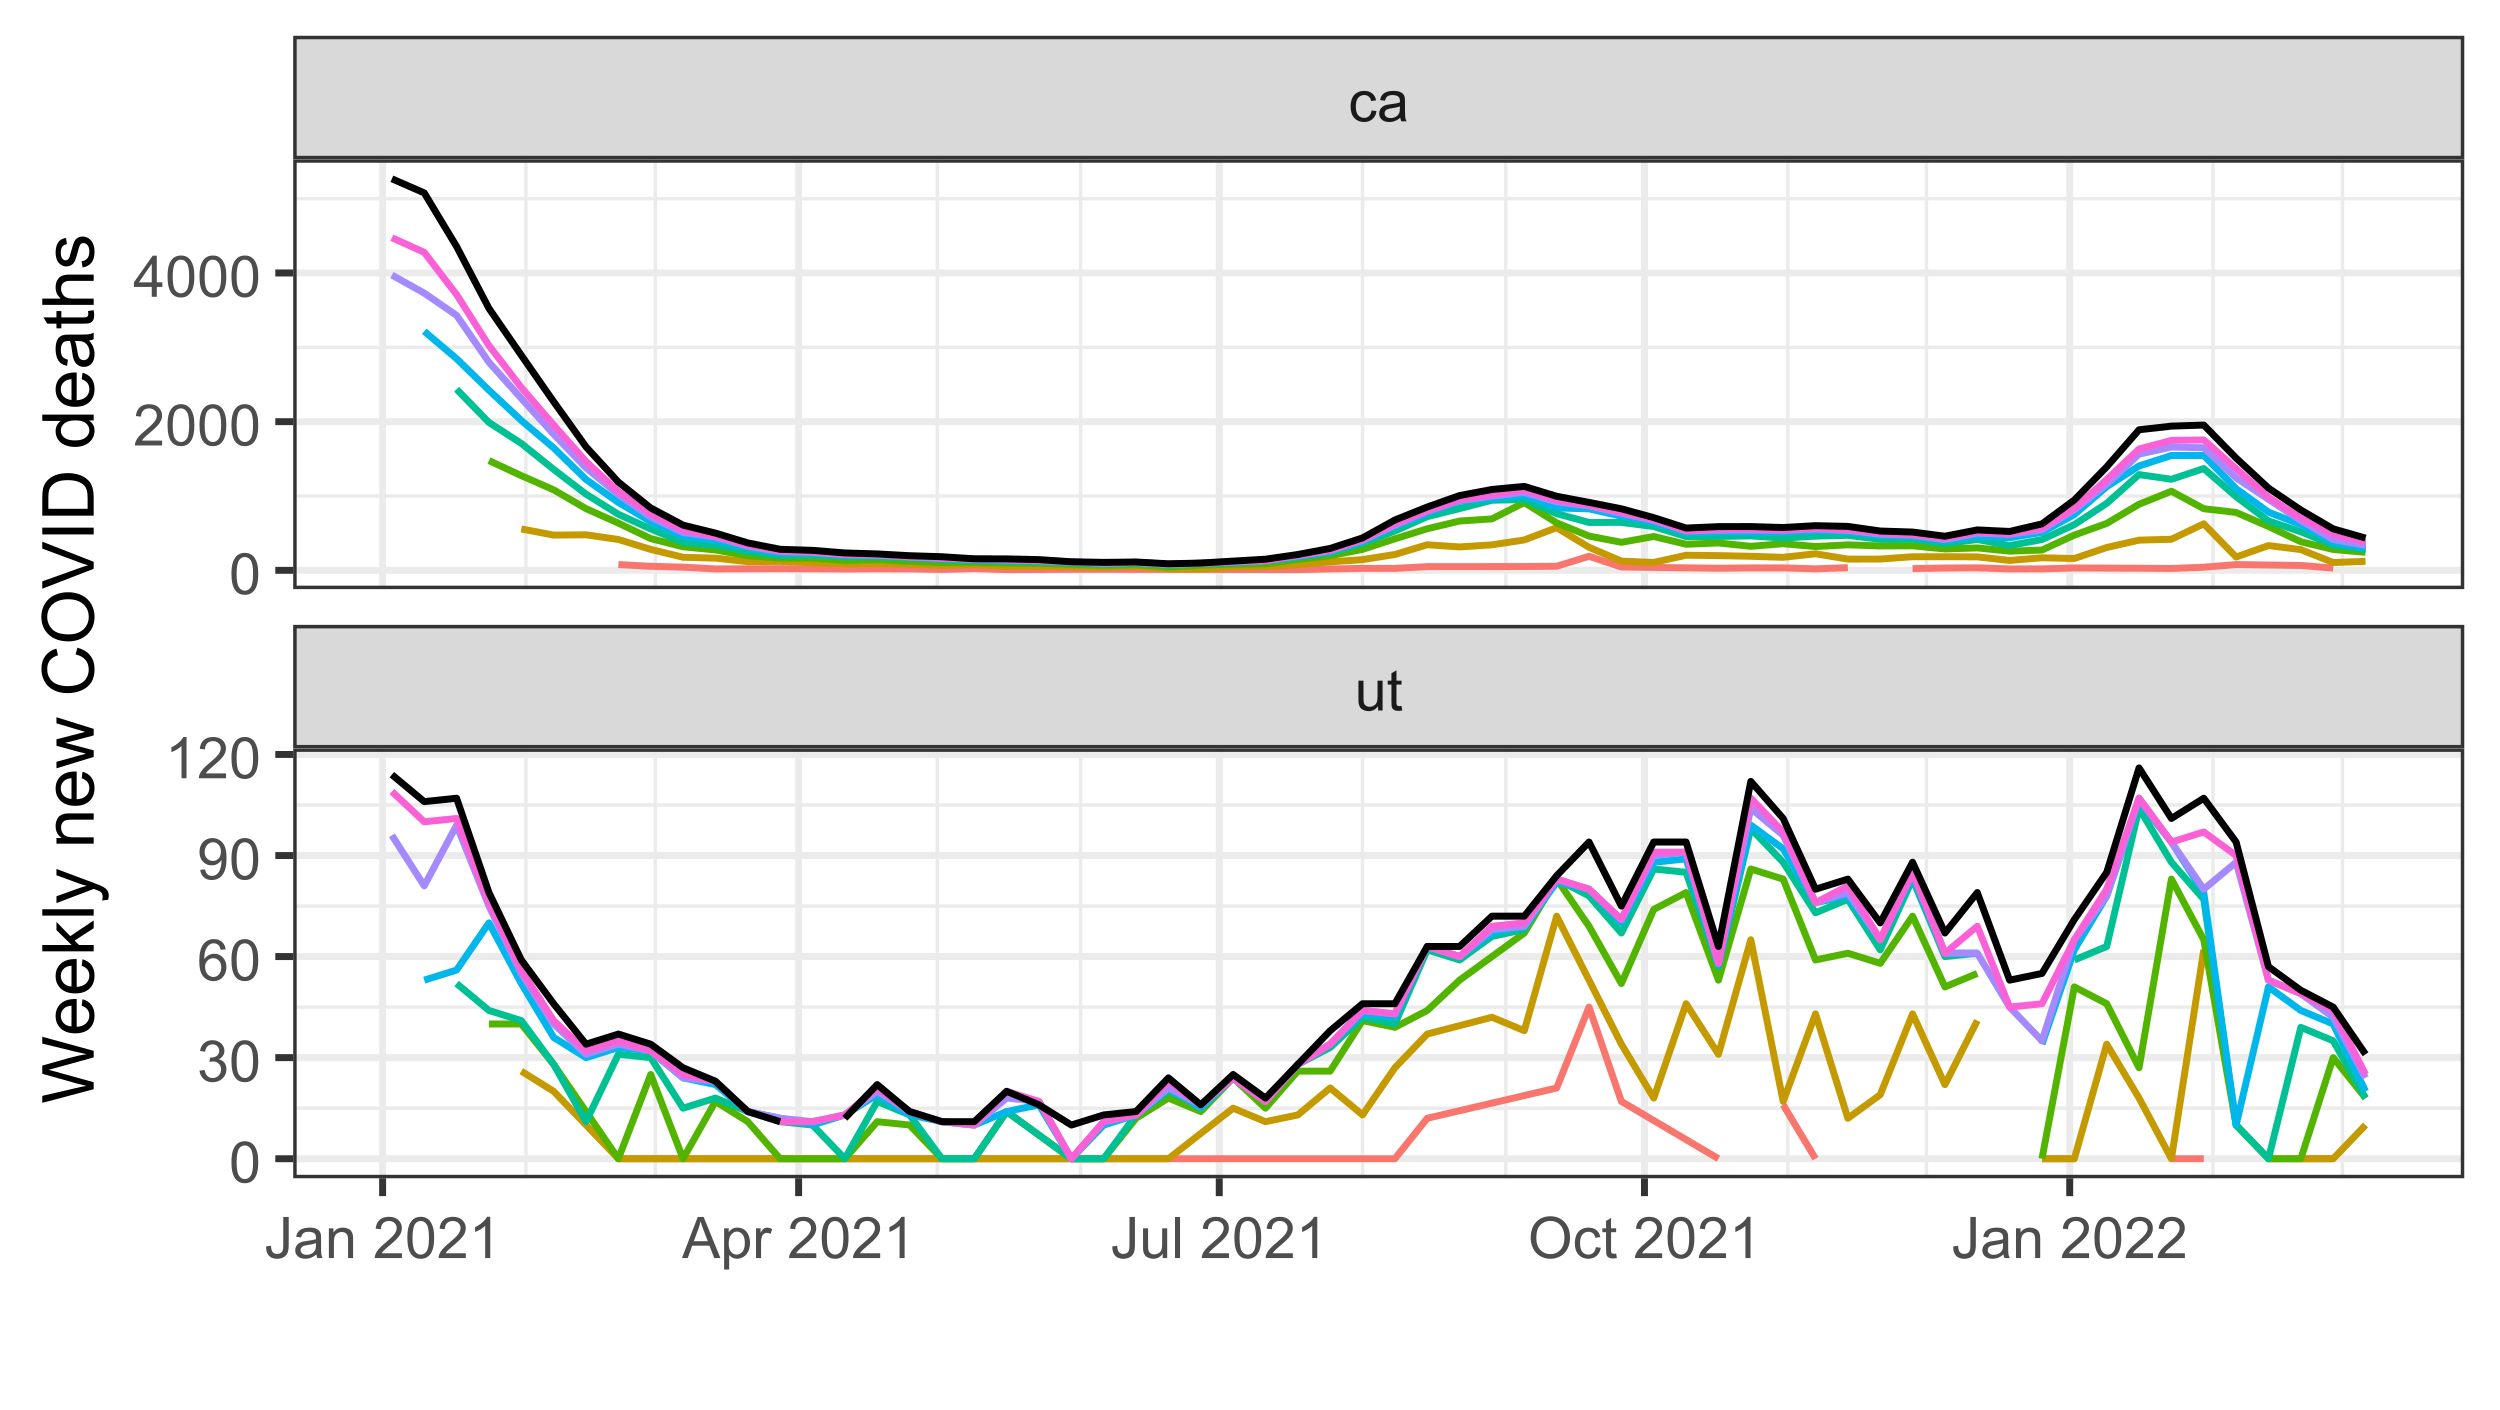 <?xml version="1.0" encoding="UTF-8"?>
<svg xmlns="http://www.w3.org/2000/svg" xmlns:xlink="http://www.w3.org/1999/xlink" width="383" height="216" viewBox="0 0 383 216">
<defs>
<g>
<g id="glyph-0-0">
<path d="M 3.57 0 L 3.57 -0.672 C 3.215 -0.156 2.734 0.102 2.121 0.102 C 1.852 0.102 1.602 0.051 1.367 -0.051 C 1.137 -0.156 0.961 -0.285 0.848 -0.441 C 0.734 -0.598 0.656 -0.789 0.609 -1.016 C 0.578 -1.164 0.562 -1.406 0.562 -1.734 L 0.562 -4.562 L 1.336 -4.562 L 1.336 -2.031 C 1.336 -1.629 1.352 -1.355 1.383 -1.215 C 1.434 -1.012 1.535 -0.852 1.691 -0.738 C 1.852 -0.621 2.047 -0.562 2.277 -0.562 C 2.508 -0.562 2.727 -0.621 2.93 -0.742 C 3.133 -0.859 3.277 -1.023 3.363 -1.227 C 3.445 -1.43 3.488 -1.73 3.488 -2.117 L 3.488 -4.562 L 4.262 -4.562 L 4.262 0 Z M 3.57 0 "/>
</g>
<g id="glyph-0-1">
<path d="M 2.27 -0.691 L 2.379 -0.008 C 2.164 0.039 1.969 0.059 1.797 0.059 C 1.516 0.059 1.297 0.016 1.145 -0.074 C 0.988 -0.16 0.879 -0.277 0.816 -0.422 C 0.754 -0.566 0.723 -0.871 0.723 -1.336 L 0.723 -3.961 L 0.156 -3.961 L 0.156 -4.562 L 0.723 -4.562 L 0.723 -5.695 L 1.492 -6.156 L 1.492 -4.562 L 2.27 -4.562 L 2.27 -3.961 L 1.492 -3.961 L 1.492 -1.293 C 1.492 -1.074 1.504 -0.93 1.531 -0.867 C 1.559 -0.805 1.602 -0.754 1.664 -0.719 C 1.727 -0.68 1.816 -0.66 1.93 -0.66 C 2.016 -0.66 2.129 -0.672 2.27 -0.691 Z M 2.27 -0.691 "/>
</g>
<g id="glyph-0-2">
<path d="M 3.559 -1.672 L 4.32 -1.574 C 4.234 -1.047 4.023 -0.637 3.68 -0.34 C 3.34 -0.047 2.918 0.102 2.418 0.102 C 1.793 0.102 1.293 -0.102 0.914 -0.508 C 0.535 -0.918 0.344 -1.504 0.344 -2.266 C 0.344 -2.758 0.426 -3.188 0.59 -3.559 C 0.754 -3.926 1 -4.203 1.336 -4.391 C 1.668 -4.574 2.031 -4.668 2.422 -4.668 C 2.918 -4.668 3.324 -4.543 3.641 -4.289 C 3.953 -4.039 4.156 -3.684 4.246 -3.223 L 3.492 -3.105 C 3.422 -3.414 3.297 -3.645 3.113 -3.797 C 2.93 -3.953 2.711 -4.031 2.453 -4.031 C 2.062 -4.031 1.746 -3.891 1.504 -3.613 C 1.262 -3.332 1.141 -2.891 1.141 -2.285 C 1.141 -1.672 1.258 -1.227 1.492 -0.949 C 1.727 -0.672 2.031 -0.531 2.41 -0.531 C 2.715 -0.531 2.969 -0.625 3.172 -0.812 C 3.375 -1 3.504 -1.285 3.559 -1.672 Z M 3.559 -1.672 "/>
</g>
<g id="glyph-0-3">
<path d="M 3.559 -0.562 C 3.27 -0.32 2.996 -0.148 2.73 -0.047 C 2.465 0.055 2.18 0.102 1.879 0.102 C 1.375 0.102 0.992 -0.02 0.723 -0.266 C 0.453 -0.508 0.316 -0.82 0.316 -1.203 C 0.316 -1.426 0.367 -1.629 0.469 -1.816 C 0.57 -2 0.707 -2.148 0.871 -2.262 C 1.035 -2.371 1.219 -2.457 1.426 -2.516 C 1.578 -2.555 1.809 -2.594 2.113 -2.629 C 2.738 -2.703 3.199 -2.793 3.492 -2.895 C 3.496 -3.004 3.496 -3.07 3.496 -3.098 C 3.496 -3.414 3.426 -3.637 3.277 -3.766 C 3.082 -3.938 2.789 -4.027 2.398 -4.027 C 2.035 -4.027 1.766 -3.961 1.594 -3.836 C 1.418 -3.707 1.289 -3.48 1.207 -3.16 L 0.453 -3.262 C 0.52 -3.586 0.633 -3.848 0.789 -4.047 C 0.949 -4.246 1.176 -4.398 1.473 -4.504 C 1.773 -4.613 2.117 -4.668 2.508 -4.668 C 2.898 -4.668 3.215 -4.621 3.461 -4.527 C 3.703 -4.438 3.883 -4.32 3.996 -4.184 C 4.109 -4.043 4.191 -3.867 4.238 -3.656 C 4.262 -3.523 4.273 -3.289 4.273 -2.945 L 4.273 -1.914 C 4.273 -1.191 4.293 -0.738 4.324 -0.547 C 4.359 -0.355 4.422 -0.176 4.52 0 L 3.711 0 C 3.633 -0.16 3.582 -0.348 3.559 -0.562 M 3.492 -2.289 C 3.211 -2.176 2.793 -2.078 2.23 -2 C 1.91 -1.953 1.688 -1.902 1.555 -1.844 C 1.422 -1.785 1.32 -1.703 1.25 -1.594 C 1.18 -1.48 1.145 -1.359 1.145 -1.227 C 1.145 -1.02 1.223 -0.848 1.379 -0.711 C 1.535 -0.57 1.762 -0.504 2.062 -0.504 C 2.359 -0.504 2.625 -0.566 2.859 -0.699 C 3.09 -0.828 3.262 -1.008 3.367 -1.234 C 3.453 -1.406 3.492 -1.664 3.492 -2.008 Z M 3.492 -2.289 "/>
</g>
<g id="glyph-0-4">
<path d="M 0.254 -1.789 L 1.004 -1.891 C 1.027 -1.41 1.117 -1.078 1.277 -0.902 C 1.438 -0.727 1.66 -0.637 1.941 -0.637 C 2.152 -0.637 2.332 -0.684 2.484 -0.781 C 2.637 -0.875 2.738 -1.008 2.797 -1.172 C 2.855 -1.336 2.883 -1.598 2.883 -1.961 L 2.883 -6.301 L 3.719 -6.301 L 3.719 -2.008 C 3.719 -1.48 3.652 -1.07 3.527 -0.781 C 3.398 -0.492 3.195 -0.273 2.918 -0.121 C 2.645 0.031 2.32 0.109 1.945 0.109 C 1.395 0.109 0.969 -0.051 0.676 -0.371 C 0.383 -0.688 0.242 -1.16 0.254 -1.789 Z M 0.254 -1.789 "/>
</g>
<g id="glyph-0-5">
<path d="M 0.578 0 L 0.578 -4.562 L 1.277 -4.562 L 1.277 -3.914 C 1.609 -4.414 2.094 -4.668 2.727 -4.668 C 3.004 -4.668 3.258 -4.617 3.488 -4.52 C 3.719 -4.418 3.891 -4.289 4.004 -4.129 C 4.121 -3.969 4.199 -3.777 4.246 -3.559 C 4.273 -3.414 4.289 -3.164 4.289 -2.805 L 4.289 0 L 3.516 0 L 3.516 -2.777 C 3.516 -3.09 3.484 -3.328 3.426 -3.484 C 3.363 -3.641 3.258 -3.762 3.105 -3.855 C 2.953 -3.949 2.773 -3.996 2.566 -3.996 C 2.234 -3.996 1.953 -3.891 1.711 -3.684 C 1.473 -3.473 1.352 -3.078 1.352 -2.492 L 1.352 0 Z M 0.578 0 "/>
</g>
<g id="glyph-0-6">
</g>
<g id="glyph-0-7">
<path d="M 4.43 -0.742 L 4.43 0 L 0.266 0 C 0.262 -0.188 0.289 -0.367 0.355 -0.539 C 0.461 -0.82 0.633 -1.102 0.867 -1.375 C 1.098 -1.648 1.438 -1.969 1.879 -2.328 C 2.562 -2.891 3.023 -3.336 3.266 -3.664 C 3.508 -3.992 3.625 -4.301 3.625 -4.594 C 3.625 -4.898 3.516 -5.16 3.297 -5.367 C 3.078 -5.578 2.793 -5.684 2.441 -5.684 C 2.066 -5.684 1.77 -5.574 1.547 -5.352 C 1.324 -5.125 1.211 -4.816 1.207 -4.422 L 0.414 -4.504 C 0.469 -5.098 0.672 -5.547 1.027 -5.859 C 1.383 -6.168 1.859 -6.324 2.457 -6.324 C 3.062 -6.324 3.539 -6.156 3.895 -5.824 C 4.246 -5.488 4.422 -5.07 4.422 -4.578 C 4.422 -4.324 4.371 -4.078 4.266 -3.832 C 4.164 -3.59 3.992 -3.332 3.754 -3.062 C 3.516 -2.793 3.117 -2.426 2.562 -1.957 C 2.098 -1.566 1.801 -1.301 1.668 -1.164 C 1.535 -1.023 1.426 -0.883 1.34 -0.742 Z M 4.43 -0.742 "/>
</g>
<g id="glyph-0-8">
<path d="M 0.367 -3.105 C 0.367 -3.852 0.441 -4.449 0.594 -4.906 C 0.75 -5.359 0.977 -5.711 1.277 -5.957 C 1.582 -6.203 1.961 -6.324 2.418 -6.324 C 2.758 -6.324 3.055 -6.258 3.309 -6.121 C 3.562 -5.984 3.773 -5.789 3.941 -5.531 C 4.105 -5.277 4.238 -4.965 4.332 -4.594 C 4.426 -4.227 4.473 -3.73 4.473 -3.105 C 4.473 -2.367 4.398 -1.77 4.246 -1.316 C 4.094 -0.863 3.867 -0.512 3.562 -0.266 C 3.262 -0.016 2.879 0.109 2.418 0.109 C 1.812 0.109 1.336 -0.109 0.988 -0.547 C 0.574 -1.07 0.367 -1.922 0.367 -3.105 M 1.16 -3.105 C 1.16 -2.074 1.281 -1.383 1.523 -1.043 C 1.766 -0.699 2.062 -0.527 2.418 -0.527 C 2.773 -0.527 3.074 -0.699 3.316 -1.043 C 3.559 -1.387 3.68 -2.074 3.68 -3.105 C 3.68 -4.145 3.559 -4.832 3.316 -5.172 C 3.074 -5.516 2.773 -5.684 2.41 -5.684 C 2.055 -5.684 1.773 -5.535 1.559 -5.234 C 1.293 -4.852 1.16 -4.141 1.16 -3.105 Z M 1.16 -3.105 "/>
</g>
<g id="glyph-0-9">
<path d="M 3.277 0 L 2.504 0 L 2.504 -4.93 C 2.32 -4.75 2.074 -4.574 1.773 -4.395 C 1.469 -4.219 1.199 -4.086 0.957 -3.996 L 0.957 -4.742 C 1.391 -4.945 1.77 -5.195 2.094 -5.484 C 2.418 -5.773 2.645 -6.055 2.781 -6.324 L 3.277 -6.324 Z M 3.277 0 "/>
</g>
<g id="glyph-0-10">
<path d="M -0.012 0 L 2.406 -6.301 L 3.305 -6.301 L 5.883 0 L 4.934 0 L 4.199 -1.906 L 1.562 -1.906 L 0.871 0 L -0.012 0 M 1.805 -2.586 L 3.941 -2.586 L 3.281 -4.332 C 3.082 -4.859 2.934 -5.297 2.836 -5.637 C 2.754 -5.234 2.641 -4.832 2.496 -4.434 Z M 1.805 -2.586 "/>
</g>
<g id="glyph-0-11">
<path d="M 0.578 1.75 L 0.578 -4.562 L 1.285 -4.562 L 1.285 -3.969 C 1.449 -4.203 1.637 -4.375 1.848 -4.492 C 2.059 -4.609 2.309 -4.668 2.609 -4.668 C 2.996 -4.668 3.34 -4.566 3.641 -4.367 C 3.938 -4.164 4.164 -3.883 4.312 -3.516 C 4.465 -3.152 4.543 -2.75 4.543 -2.316 C 4.543 -1.848 4.457 -1.43 4.289 -1.055 C 4.121 -0.68 3.879 -0.395 3.559 -0.195 C 3.242 0.004 2.906 0.102 2.551 0.102 C 2.293 0.102 2.062 0.047 1.859 -0.059 C 1.652 -0.168 1.484 -0.305 1.352 -0.473 L 1.352 1.75 L 0.578 1.75 M 1.281 -2.258 C 1.281 -1.668 1.398 -1.234 1.637 -0.953 C 1.875 -0.672 2.164 -0.531 2.5 -0.531 C 2.844 -0.531 3.141 -0.68 3.383 -0.969 C 3.629 -1.258 3.75 -1.711 3.75 -2.32 C 3.75 -2.902 3.633 -3.336 3.391 -3.625 C 3.152 -3.914 2.867 -4.059 2.535 -4.062 C 2.207 -4.059 1.914 -3.906 1.66 -3.598 C 1.406 -3.289 1.281 -2.844 1.281 -2.258 Z M 1.281 -2.258 "/>
</g>
<g id="glyph-0-12">
<path d="M 0.57 0 L 0.57 -4.562 L 1.266 -4.562 L 1.266 -3.871 C 1.445 -4.195 1.609 -4.41 1.758 -4.512 C 1.91 -4.613 2.074 -4.668 2.258 -4.668 C 2.516 -4.668 2.781 -4.582 3.051 -4.418 L 2.785 -3.699 C 2.594 -3.812 2.406 -3.867 2.219 -3.867 C 2.047 -3.867 1.895 -3.816 1.762 -3.715 C 1.629 -3.613 1.531 -3.473 1.473 -3.293 C 1.387 -3.016 1.344 -2.715 1.344 -2.391 L 1.344 0 Z M 0.57 0 "/>
</g>
<g id="glyph-0-13">
<path d="M 0.562 0 L 0.562 -6.301 L 1.336 -6.301 L 1.336 0 Z M 0.562 0 "/>
</g>
<g id="glyph-0-14">
<path d="M 0.426 -3.066 C 0.426 -4.113 0.707 -4.934 1.266 -5.523 C 1.828 -6.113 2.555 -6.41 3.441 -6.41 C 4.023 -6.41 4.547 -6.273 5.016 -5.996 C 5.48 -5.715 5.836 -5.328 6.082 -4.832 C 6.328 -4.336 6.449 -3.77 6.449 -3.141 C 6.449 -2.504 6.32 -1.93 6.062 -1.426 C 5.805 -0.922 5.441 -0.539 4.969 -0.281 C 4.496 -0.023 3.984 0.109 3.438 0.109 C 2.844 0.109 2.316 -0.035 1.848 -0.32 C 1.379 -0.609 1.027 -1 0.785 -1.496 C 0.547 -1.992 0.426 -2.516 0.426 -3.066 M 1.285 -3.055 C 1.285 -2.297 1.488 -1.699 1.898 -1.262 C 2.305 -0.824 2.816 -0.605 3.434 -0.605 C 4.062 -0.605 4.578 -0.828 4.98 -1.266 C 5.387 -1.707 5.59 -2.336 5.59 -3.145 C 5.59 -3.656 5.504 -4.105 5.332 -4.488 C 5.156 -4.871 4.902 -5.168 4.57 -5.379 C 4.234 -5.59 3.863 -5.695 3.445 -5.695 C 2.855 -5.695 2.348 -5.492 1.922 -5.086 C 1.496 -4.68 1.285 -4.004 1.285 -3.055 Z M 1.285 -3.055 "/>
</g>
<g id="glyph-0-15">
<path d="M 2.844 0 L 2.844 -1.508 L 0.113 -1.508 L 0.113 -2.219 L 2.988 -6.301 L 3.617 -6.301 L 3.617 -2.219 L 4.469 -2.219 L 4.469 -1.508 L 3.617 -1.508 L 3.617 0 L 2.844 0 M 2.844 -2.219 L 2.844 -5.059 L 0.871 -2.219 Z M 2.844 -2.219 "/>
</g>
<g id="glyph-0-16">
<path d="M 0.371 -1.664 L 1.145 -1.766 C 1.23 -1.328 1.383 -1.012 1.598 -0.82 C 1.809 -0.625 2.07 -0.527 2.375 -0.527 C 2.738 -0.527 3.047 -0.656 3.297 -0.906 C 3.547 -1.16 3.672 -1.473 3.676 -1.844 C 3.672 -2.199 3.559 -2.492 3.324 -2.723 C 3.094 -2.953 2.797 -3.066 2.441 -3.066 C 2.293 -3.066 2.113 -3.039 1.895 -2.98 L 1.98 -3.66 C 2.031 -3.656 2.074 -3.652 2.105 -3.652 C 2.434 -3.652 2.73 -3.738 2.996 -3.91 C 3.258 -4.082 3.391 -4.348 3.391 -4.703 C 3.391 -4.988 3.293 -5.223 3.102 -5.41 C 2.91 -5.598 2.664 -5.688 2.359 -5.688 C 2.059 -5.688 1.809 -5.594 1.605 -5.406 C 1.406 -5.215 1.277 -4.934 1.219 -4.555 L 0.445 -4.691 C 0.543 -5.211 0.758 -5.613 1.09 -5.898 C 1.426 -6.184 1.844 -6.324 2.344 -6.324 C 2.688 -6.324 3.004 -6.25 3.293 -6.105 C 3.582 -5.957 3.801 -5.754 3.957 -5.5 C 4.109 -5.246 4.184 -4.973 4.184 -4.688 C 4.184 -4.414 4.113 -4.168 3.965 -3.945 C 3.82 -3.723 3.605 -3.543 3.316 -3.41 C 3.691 -3.324 3.98 -3.148 4.184 -2.875 C 4.391 -2.605 4.496 -2.266 4.496 -1.859 C 4.496 -1.312 4.293 -0.844 3.895 -0.461 C 3.492 -0.078 2.984 0.113 2.371 0.113 C 1.82 0.113 1.359 -0.055 0.996 -0.383 C 0.629 -0.711 0.422 -1.141 0.371 -1.664 Z M 0.371 -1.664 "/>
</g>
<g id="glyph-0-17">
<path d="M 4.379 -4.758 L 3.609 -4.695 C 3.539 -5 3.441 -5.219 3.316 -5.359 C 3.109 -5.578 2.852 -5.688 2.543 -5.688 C 2.297 -5.688 2.082 -5.621 1.895 -5.484 C 1.652 -5.305 1.461 -5.047 1.32 -4.703 C 1.18 -4.363 1.105 -3.879 1.102 -3.25 C 1.285 -3.531 1.516 -3.742 1.785 -3.879 C 2.051 -4.016 2.336 -4.086 2.629 -4.086 C 3.145 -4.086 3.586 -3.898 3.945 -3.516 C 4.309 -3.137 4.492 -2.648 4.492 -2.047 C 4.492 -1.648 4.406 -1.281 4.234 -0.941 C 4.062 -0.605 3.828 -0.344 3.531 -0.164 C 3.234 0.016 2.895 0.109 2.52 0.109 C 1.875 0.109 1.348 -0.129 0.941 -0.605 C 0.535 -1.078 0.332 -1.859 0.332 -2.949 C 0.332 -4.164 0.555 -5.051 1.004 -5.602 C 1.398 -6.086 1.926 -6.324 2.59 -6.324 C 3.086 -6.324 3.492 -6.188 3.809 -5.91 C 4.125 -5.629 4.316 -5.246 4.379 -4.758 M 1.219 -2.039 C 1.219 -1.773 1.277 -1.52 1.391 -1.277 C 1.504 -1.031 1.66 -0.848 1.863 -0.719 C 2.066 -0.594 2.281 -0.527 2.504 -0.527 C 2.832 -0.527 3.113 -0.66 3.348 -0.926 C 3.582 -1.188 3.699 -1.547 3.699 -2 C 3.699 -2.434 3.582 -2.777 3.352 -3.027 C 3.121 -3.277 2.828 -3.402 2.477 -3.402 C 2.125 -3.402 1.828 -3.277 1.586 -3.027 C 1.344 -2.777 1.219 -2.449 1.219 -2.039 Z M 1.219 -2.039 "/>
</g>
<g id="glyph-0-18">
<path d="M 0.48 -1.457 L 1.227 -1.527 C 1.289 -1.176 1.406 -0.922 1.586 -0.766 C 1.762 -0.605 1.992 -0.527 2.27 -0.527 C 2.508 -0.527 2.715 -0.582 2.895 -0.691 C 3.074 -0.801 3.219 -0.945 3.336 -1.129 C 3.449 -1.309 3.543 -1.555 3.621 -1.863 C 3.699 -2.176 3.738 -2.488 3.738 -2.809 C 3.738 -2.844 3.738 -2.895 3.734 -2.965 C 3.578 -2.719 3.367 -2.52 3.102 -2.367 C 2.832 -2.211 2.543 -2.137 2.23 -2.137 C 1.707 -2.137 1.266 -2.324 0.906 -2.703 C 0.547 -3.082 0.367 -3.578 0.367 -4.199 C 0.367 -4.836 0.555 -5.352 0.93 -5.742 C 1.309 -6.129 1.777 -6.324 2.348 -6.324 C 2.754 -6.324 3.129 -6.215 3.469 -5.996 C 3.809 -5.773 4.066 -5.461 4.242 -5.051 C 4.418 -4.645 4.508 -4.051 4.508 -3.277 C 4.508 -2.473 4.422 -1.832 4.246 -1.355 C 4.07 -0.879 3.812 -0.516 3.465 -0.266 C 3.121 -0.016 2.715 0.109 2.25 0.109 C 1.758 0.109 1.355 -0.031 1.043 -0.305 C 0.73 -0.578 0.543 -0.961 0.48 -1.457 M 3.648 -4.238 C 3.648 -4.68 3.531 -5.031 3.293 -5.293 C 3.059 -5.555 2.773 -5.684 2.441 -5.684 C 2.098 -5.684 1.797 -5.543 1.543 -5.266 C 1.289 -4.984 1.16 -4.617 1.16 -4.172 C 1.16 -3.77 1.281 -3.445 1.523 -3.195 C 1.766 -2.945 2.062 -2.82 2.418 -2.82 C 2.777 -2.82 3.07 -2.945 3.301 -3.195 C 3.531 -3.445 3.648 -3.793 3.648 -4.238 Z M 3.648 -4.238 "/>
</g>
<g id="glyph-1-0">
<path d="M 0 -2.223 L -7.875 -0.133 L -7.875 -1.203 L -2.711 -2.402 C -2.172 -2.531 -1.633 -2.641 -1.102 -2.734 C -1.941 -2.934 -2.43 -3.051 -2.555 -3.09 L -7.875 -4.586 L -7.875 -5.844 L -3.887 -6.973 C -2.898 -7.254 -1.973 -7.457 -1.102 -7.586 C -1.598 -7.684 -2.168 -7.816 -2.812 -7.977 L -7.875 -9.211 L -7.875 -10.258 L 0 -8.102 L 0 -7.094 L -6 -5.438 C -6.5 -5.297 -6.809 -5.215 -6.922 -5.188 C -6.562 -5.105 -6.254 -5.027 -6 -4.957 L 0 -3.289 Z M 0 -2.223 "/>
</g>
<g id="glyph-1-1">
<path d="M -1.836 -4.629 L -1.715 -5.629 C -1.129 -5.473 -0.676 -5.18 -0.355 -4.754 C -0.031 -4.328 0.129 -3.781 0.129 -3.121 C 0.129 -2.285 -0.129 -1.625 -0.641 -1.137 C -1.156 -0.648 -1.875 -0.402 -2.805 -0.402 C -3.762 -0.402 -4.508 -0.648 -5.039 -1.145 C -5.566 -1.637 -5.832 -2.277 -5.832 -3.066 C -5.832 -3.828 -5.574 -4.453 -5.055 -4.938 C -4.535 -5.418 -3.805 -5.66 -2.863 -5.66 C -2.805 -5.66 -2.719 -5.66 -2.605 -5.656 L -2.605 -1.402 C -1.977 -1.438 -1.5 -1.613 -1.164 -1.934 C -0.832 -2.254 -0.664 -2.648 -0.664 -3.125 C -0.664 -3.48 -0.758 -3.781 -0.945 -4.035 C -1.133 -4.285 -1.43 -4.484 -1.836 -4.629 M -3.398 -1.457 L -3.398 -4.641 C -3.879 -4.598 -4.238 -4.477 -4.48 -4.273 C -4.852 -3.969 -5.039 -3.566 -5.039 -3.078 C -5.039 -2.633 -4.891 -2.262 -4.594 -1.957 C -4.297 -1.656 -3.898 -1.488 -3.398 -1.457 Z M -3.398 -1.457 "/>
</g>
<g id="glyph-1-2">
<path d="M 0 -0.73 L -7.875 -0.73 L -7.875 -1.699 L -3.383 -1.699 L -5.703 -3.984 L -5.703 -5.238 L -3.586 -3.055 L 0 -5.457 L 0 -4.266 L -2.918 -2.379 L -2.262 -1.699 L 0 -1.695 Z M 0 -0.73 "/>
</g>
<g id="glyph-1-3">
<path d="M 0 -0.703 L -7.875 -0.703 L -7.875 -1.672 L 0 -1.672 Z M 0 -0.703 "/>
</g>
<g id="glyph-1-4">
<path d="M 2.195 -0.684 L 1.289 -0.574 C 1.348 -0.785 1.375 -0.969 1.375 -1.129 C 1.375 -1.344 1.34 -1.516 1.266 -1.645 C 1.195 -1.773 1.094 -1.879 0.969 -1.961 C 0.871 -2.02 0.629 -2.121 0.246 -2.258 C 0.195 -2.273 0.113 -2.301 0.012 -2.344 L -5.703 -0.176 L -5.703 -1.219 L -2.402 -2.406 C -1.98 -2.559 -1.543 -2.699 -1.078 -2.82 C -1.523 -2.93 -1.957 -3.062 -2.379 -3.219 L -5.703 -4.438 L -5.703 -5.402 L 0.098 -3.234 C 0.723 -3 1.156 -2.82 1.391 -2.691 C 1.711 -2.52 1.945 -2.32 2.094 -2.102 C 2.242 -1.879 2.316 -1.613 2.316 -1.305 C 2.316 -1.117 2.277 -0.91 2.195 -0.684 Z M 2.195 -0.684 "/>
</g>
<g id="glyph-1-5">
</g>
<g id="glyph-1-6">
<path d="M 0 -0.727 L -5.703 -0.727 L -5.703 -1.594 L -4.895 -1.594 C -5.52 -2.016 -5.832 -2.621 -5.832 -3.41 C -5.832 -3.754 -5.77 -4.07 -5.648 -4.359 C -5.523 -4.648 -5.363 -4.863 -5.16 -5.008 C -4.961 -5.148 -4.723 -5.25 -4.445 -5.305 C -4.27 -5.344 -3.953 -5.359 -3.508 -5.359 L 0 -5.359 L 0 -4.395 L -3.469 -4.395 C -3.863 -4.395 -4.156 -4.355 -4.352 -4.281 C -4.547 -4.207 -4.703 -4.07 -4.82 -3.879 C -4.938 -3.688 -4.996 -3.465 -4.996 -3.207 C -4.996 -2.793 -4.863 -2.438 -4.602 -2.141 C -4.34 -1.84 -3.844 -1.691 -3.117 -1.691 L 0 -1.691 Z M 0 -0.727 "/>
</g>
<g id="glyph-1-7">
<path d="M 0 -1.777 L -5.703 -0.031 L -5.703 -1.031 L -2.41 -1.938 L -1.188 -2.277 C -1.246 -2.293 -1.641 -2.391 -2.363 -2.574 L -5.703 -3.48 L -5.703 -4.473 L -2.395 -5.328 L -1.305 -5.613 L -2.406 -5.941 L -5.703 -6.918 L -5.703 -7.859 L 0 -6.074 L 0 -5.07 L -3.414 -4.164 L -4.387 -3.941 L 0 -2.789 Z M 0 -1.777 "/>
</g>
<g id="glyph-1-8">
<path d="M -2.762 -6.469 L -2.496 -7.508 C -1.641 -7.289 -0.988 -6.898 -0.539 -6.328 C -0.09 -5.762 0.133 -5.07 0.133 -4.25 C 0.133 -3.398 -0.039 -2.711 -0.383 -2.18 C -0.73 -1.645 -1.23 -1.242 -1.887 -0.965 C -2.539 -0.688 -3.242 -0.547 -3.996 -0.547 C -4.816 -0.547 -5.531 -0.703 -6.141 -1.02 C -6.754 -1.332 -7.215 -1.777 -7.531 -2.355 C -7.852 -2.934 -8.008 -3.57 -8.008 -4.266 C -8.008 -5.051 -7.809 -5.715 -7.406 -6.254 C -7.004 -6.789 -6.441 -7.164 -5.715 -7.375 L -5.473 -6.348 C -6.047 -6.164 -6.465 -5.902 -6.727 -5.555 C -6.984 -5.207 -7.117 -4.77 -7.117 -4.242 C -7.117 -3.637 -6.973 -3.133 -6.68 -2.727 C -6.391 -2.32 -6.004 -2.035 -5.512 -1.871 C -5.023 -1.703 -4.52 -1.621 -4 -1.621 C -3.332 -1.621 -2.746 -1.719 -2.246 -1.914 C -1.75 -2.109 -1.375 -2.414 -1.129 -2.824 C -0.879 -3.238 -0.758 -3.684 -0.758 -4.164 C -0.758 -4.746 -0.926 -5.242 -1.262 -5.645 C -1.598 -6.051 -2.098 -6.324 -2.762 -6.469 Z M -2.762 -6.469 "/>
</g>
<g id="glyph-1-9">
<path d="M -3.836 -0.531 C -5.141 -0.531 -6.164 -0.883 -6.906 -1.586 C -7.645 -2.285 -8.016 -3.191 -8.016 -4.301 C -8.016 -5.027 -7.84 -5.684 -7.492 -6.27 C -7.145 -6.852 -6.66 -7.297 -6.039 -7.602 C -5.418 -7.91 -4.715 -8.062 -3.926 -8.062 C -3.129 -8.062 -2.414 -7.902 -1.781 -7.578 C -1.152 -7.258 -0.676 -6.801 -0.352 -6.211 C -0.027 -5.617 0.133 -4.98 0.133 -4.297 C 0.133 -3.555 -0.043 -2.895 -0.402 -2.309 C -0.762 -1.727 -1.25 -1.285 -1.867 -0.984 C -2.488 -0.684 -3.145 -0.531 -3.836 -0.531 M -3.82 -1.605 C -2.871 -1.605 -2.121 -1.859 -1.578 -2.371 C -1.031 -2.883 -0.758 -3.523 -0.758 -4.293 C -0.758 -5.074 -1.031 -5.723 -1.586 -6.227 C -2.137 -6.734 -2.918 -6.988 -3.93 -6.988 C -4.574 -6.988 -5.133 -6.879 -5.609 -6.664 C -6.09 -6.445 -6.457 -6.129 -6.723 -5.711 C -6.984 -5.297 -7.117 -4.828 -7.117 -4.309 C -7.117 -3.57 -6.863 -2.934 -6.355 -2.402 C -5.852 -1.871 -5.004 -1.605 -3.82 -1.605 Z M -3.82 -1.605 "/>
</g>
<g id="glyph-1-10">
<path d="M 0 -3.098 L -7.875 -0.047 L -7.875 -1.176 L -2.152 -3.223 C -1.695 -3.387 -1.266 -3.523 -0.863 -3.637 C -1.293 -3.758 -1.723 -3.898 -2.152 -4.062 L -7.875 -6.188 L -7.875 -7.25 L 0 -4.168 Z M 0 -3.098 "/>
</g>
<g id="glyph-1-11">
<path d="M 0 -1.027 L -7.875 -1.027 L -7.875 -2.066 L 0 -2.066 Z M 0 -1.027 "/>
</g>
<g id="glyph-1-12">
<path d="M 0 -0.848 L -7.875 -0.848 L -7.875 -3.562 C -7.875 -4.172 -7.836 -4.641 -7.762 -4.965 C -7.656 -5.414 -7.469 -5.801 -7.195 -6.117 C -6.848 -6.531 -6.398 -6.844 -5.852 -7.051 C -5.305 -7.254 -4.684 -7.359 -3.98 -7.359 C -3.383 -7.359 -2.852 -7.289 -2.391 -7.148 C -1.93 -7.008 -1.547 -6.832 -1.242 -6.613 C -0.941 -6.395 -0.703 -6.156 -0.527 -5.895 C -0.355 -5.637 -0.223 -5.32 -0.133 -4.953 C -0.043 -4.586 0 -4.168 0 -3.691 L 0 -0.848 M -0.93 -1.891 L -0.93 -3.57 C -0.93 -4.09 -0.977 -4.5 -1.074 -4.793 C -1.172 -5.09 -1.309 -5.324 -1.48 -5.5 C -1.73 -5.746 -2.062 -5.941 -2.48 -6.078 C -2.895 -6.215 -3.402 -6.285 -3.996 -6.285 C -4.82 -6.285 -5.453 -6.148 -5.895 -5.879 C -6.336 -5.609 -6.633 -5.281 -6.785 -4.895 C -6.891 -4.613 -6.945 -4.164 -6.945 -3.547 L -6.945 -1.891 Z M -0.93 -1.891 "/>
</g>
<g id="glyph-1-13">
<path d="M 0 -4.426 L -0.719 -4.426 C -0.152 -4.062 0.129 -3.531 0.129 -2.832 C 0.129 -2.375 0.004 -1.957 -0.246 -1.578 C -0.496 -1.195 -0.848 -0.898 -1.297 -0.691 C -1.746 -0.48 -2.262 -0.375 -2.848 -0.375 C -3.414 -0.375 -3.934 -0.473 -4.395 -0.66 C -4.859 -0.852 -5.215 -1.137 -5.461 -1.516 C -5.711 -1.895 -5.832 -2.32 -5.832 -2.789 C -5.832 -3.133 -5.762 -3.438 -5.617 -3.707 C -5.469 -3.977 -5.281 -4.191 -5.047 -4.359 L -7.875 -4.363 L -7.875 -5.324 L 0 -5.324 L 0 -4.426 M -2.848 -1.371 C -2.117 -1.371 -1.57 -1.523 -1.207 -1.832 C -0.848 -2.141 -0.664 -2.504 -0.664 -2.922 C -0.664 -3.344 -0.84 -3.703 -1.184 -4 C -1.531 -4.293 -2.059 -4.441 -2.766 -4.441 C -3.547 -4.441 -4.121 -4.293 -4.484 -3.992 C -4.852 -3.691 -5.031 -3.32 -5.031 -2.879 C -5.031 -2.449 -4.855 -2.09 -4.508 -1.801 C -4.156 -1.516 -3.602 -1.371 -2.848 -1.371 Z M -2.848 -1.371 "/>
</g>
<g id="glyph-1-14">
<path d="M -0.703 -4.445 C -0.398 -4.09 -0.184 -3.746 -0.059 -3.414 C 0.066 -3.082 0.129 -2.727 0.129 -2.348 C 0.129 -1.719 -0.023 -1.238 -0.332 -0.902 C -0.637 -0.566 -1.027 -0.398 -1.504 -0.398 C -1.781 -0.398 -2.039 -0.461 -2.27 -0.59 C -2.5 -0.715 -2.688 -0.883 -2.824 -1.086 C -2.965 -1.293 -3.07 -1.527 -3.141 -1.785 C -3.191 -1.973 -3.242 -2.258 -3.289 -2.641 C -3.379 -3.422 -3.492 -3.996 -3.621 -4.367 C -3.754 -4.371 -3.836 -4.371 -3.871 -4.371 C -4.266 -4.371 -4.543 -4.281 -4.703 -4.098 C -4.922 -3.852 -5.031 -3.484 -5.031 -2.996 C -5.031 -2.543 -4.953 -2.207 -4.793 -1.988 C -4.633 -1.773 -4.352 -1.613 -3.949 -1.508 L -4.078 -0.562 C -4.48 -0.648 -4.809 -0.793 -5.059 -0.988 C -5.305 -1.184 -5.496 -1.469 -5.633 -1.844 C -5.766 -2.215 -5.832 -2.645 -5.832 -3.137 C -5.832 -3.625 -5.777 -4.02 -5.66 -4.324 C -5.547 -4.629 -5.402 -4.852 -5.23 -4.996 C -5.055 -5.137 -4.836 -5.238 -4.57 -5.297 C -4.406 -5.328 -4.109 -5.344 -3.68 -5.344 L -2.391 -5.344 C -1.492 -5.344 -0.922 -5.363 -0.684 -5.406 C -0.445 -5.445 -0.219 -5.527 0 -5.648 L 0 -4.641 C -0.199 -4.539 -0.434 -4.477 -0.703 -4.445 M -2.863 -4.367 C -2.719 -4.016 -2.598 -3.488 -2.496 -2.789 C -2.441 -2.391 -2.375 -2.109 -2.305 -1.945 C -2.234 -1.781 -2.129 -1.652 -1.988 -1.562 C -1.852 -1.473 -1.699 -1.43 -1.531 -1.43 C -1.273 -1.43 -1.059 -1.527 -0.887 -1.723 C -0.715 -1.918 -0.629 -2.203 -0.629 -2.578 C -0.629 -2.949 -0.711 -3.281 -0.871 -3.57 C -1.035 -3.863 -1.258 -4.074 -1.543 -4.211 C -1.762 -4.316 -2.082 -4.367 -2.508 -4.367 Z M -2.863 -4.367 "/>
</g>
<g id="glyph-1-15">
<path d="M -0.863 -2.836 L -0.012 -2.977 C 0.047 -2.703 0.074 -2.461 0.074 -2.246 C 0.074 -1.895 0.02 -1.621 -0.09 -1.43 C -0.203 -1.234 -0.348 -1.098 -0.527 -1.02 C -0.711 -0.941 -1.09 -0.902 -1.672 -0.902 L -4.953 -0.902 L -4.953 -0.195 L -5.703 -0.195 L -5.703 -0.902 L -7.117 -0.902 L -7.695 -1.863 L -5.703 -1.863 L -5.703 -2.836 L -4.953 -2.836 L -4.953 -1.863 L -1.617 -1.863 C -1.34 -1.863 -1.164 -1.879 -1.086 -1.914 C -1.008 -1.949 -0.945 -2.004 -0.898 -2.082 C -0.852 -2.16 -0.828 -2.27 -0.828 -2.41 C -0.828 -2.52 -0.84 -2.66 -0.863 -2.836 Z M -0.863 -2.836 "/>
</g>
<g id="glyph-1-16">
<path d="M 0 -0.727 L -7.875 -0.727 L -7.875 -1.691 L -5.047 -1.691 C -5.57 -2.145 -5.832 -2.711 -5.832 -3.398 C -5.832 -3.824 -5.75 -4.188 -5.582 -4.5 C -5.418 -4.812 -5.188 -5.035 -4.895 -5.168 C -4.598 -5.305 -4.172 -5.371 -3.613 -5.371 L 0 -5.371 L 0 -4.406 L -3.613 -4.406 C -4.098 -4.406 -4.449 -4.301 -4.672 -4.09 C -4.891 -3.879 -5 -3.586 -5 -3.203 C -5 -2.914 -4.926 -2.645 -4.777 -2.395 C -4.629 -2.141 -4.426 -1.961 -4.172 -1.852 C -3.918 -1.746 -3.566 -1.691 -3.121 -1.691 L 0 -1.691 Z M 0 -0.727 "/>
</g>
<g id="glyph-1-17">
<path d="M -1.703 -0.34 L -1.852 -1.293 C -1.469 -1.348 -1.176 -1.496 -0.973 -1.742 C -0.77 -1.988 -0.664 -2.332 -0.664 -2.773 C -0.664 -3.215 -0.758 -3.547 -0.938 -3.758 C -1.117 -3.977 -1.332 -4.082 -1.574 -4.082 C -1.793 -4.082 -1.965 -3.988 -2.09 -3.797 C -2.176 -3.664 -2.285 -3.336 -2.418 -2.809 C -2.598 -2.102 -2.75 -1.609 -2.883 -1.336 C -3.012 -1.062 -3.191 -0.852 -3.426 -0.711 C -3.656 -0.57 -3.91 -0.5 -4.188 -0.5 C -4.445 -0.5 -4.68 -0.559 -4.895 -0.676 C -5.113 -0.789 -5.293 -0.949 -5.438 -1.148 C -5.547 -1.301 -5.641 -1.504 -5.719 -1.766 C -5.793 -2.023 -5.832 -2.301 -5.832 -2.602 C -5.832 -3.047 -5.77 -3.441 -5.641 -3.777 C -5.512 -4.117 -5.336 -4.367 -5.117 -4.527 C -4.895 -4.688 -4.602 -4.801 -4.234 -4.859 L -4.102 -3.914 C -4.398 -3.871 -4.625 -3.75 -4.789 -3.543 C -4.957 -3.336 -5.039 -3.047 -5.039 -2.668 C -5.039 -2.227 -4.965 -1.91 -4.816 -1.719 C -4.672 -1.527 -4.5 -1.434 -4.301 -1.434 C -4.176 -1.434 -4.062 -1.473 -3.965 -1.551 C -3.859 -1.633 -3.773 -1.754 -3.707 -1.922 C -3.672 -2.02 -3.586 -2.305 -3.461 -2.777 C -3.277 -3.461 -3.125 -3.938 -3.012 -4.207 C -2.895 -4.48 -2.727 -4.691 -2.504 -4.844 C -2.281 -5 -2.004 -5.074 -1.676 -5.074 C -1.352 -5.074 -1.051 -4.98 -0.766 -4.793 C -0.48 -4.605 -0.262 -4.336 -0.105 -3.98 C 0.051 -3.625 0.129 -3.223 0.129 -2.777 C 0.129 -2.035 -0.023 -1.473 -0.332 -1.082 C -0.641 -0.695 -1.098 -0.445 -1.703 -0.34 Z M -1.703 -0.34 "/>
</g>
</g>
<clipPath id="clip-0">
<path clip-rule="nonzero" d="M 44.918 24.398 L 377.523 24.398 L 377.523 90.254 L 44.918 90.254 Z M 44.918 24.398 "/>
</clipPath>
<clipPath id="clip-1">
<path clip-rule="nonzero" d="M 44.918 75 L 377.523 75 L 377.523 77 L 44.918 77 Z M 44.918 75 "/>
</clipPath>
<clipPath id="clip-2">
<path clip-rule="nonzero" d="M 44.918 52 L 377.523 52 L 377.523 54 L 44.918 54 Z M 44.918 52 "/>
</clipPath>
<clipPath id="clip-3">
<path clip-rule="nonzero" d="M 44.918 30 L 377.523 30 L 377.523 31 L 44.918 31 Z M 44.918 30 "/>
</clipPath>
<clipPath id="clip-4">
<path clip-rule="nonzero" d="M 80 24.398 L 81 24.398 L 81 90.254 L 80 90.254 Z M 80 24.398 "/>
</clipPath>
<clipPath id="clip-5">
<path clip-rule="nonzero" d="M 100 24.398 L 101 24.398 L 101 90.254 L 100 90.254 Z M 100 24.398 "/>
</clipPath>
<clipPath id="clip-6">
<path clip-rule="nonzero" d="M 143 24.398 L 144 24.398 L 144 90.254 L 143 90.254 Z M 143 24.398 "/>
</clipPath>
<clipPath id="clip-7">
<path clip-rule="nonzero" d="M 165 24.398 L 166 24.398 L 166 90.254 L 165 90.254 Z M 165 24.398 "/>
</clipPath>
<clipPath id="clip-8">
<path clip-rule="nonzero" d="M 208 24.398 L 210 24.398 L 210 90.254 L 208 90.254 Z M 208 24.398 "/>
</clipPath>
<clipPath id="clip-9">
<path clip-rule="nonzero" d="M 230 24.398 L 231 24.398 L 231 90.254 L 230 90.254 Z M 230 24.398 "/>
</clipPath>
<clipPath id="clip-10">
<path clip-rule="nonzero" d="M 273 24.398 L 275 24.398 L 275 90.254 L 273 90.254 Z M 273 24.398 "/>
</clipPath>
<clipPath id="clip-11">
<path clip-rule="nonzero" d="M 294 24.398 L 296 24.398 L 296 90.254 L 294 90.254 Z M 294 24.398 "/>
</clipPath>
<clipPath id="clip-12">
<path clip-rule="nonzero" d="M 338 24.398 L 340 24.398 L 340 90.254 L 338 90.254 Z M 338 24.398 "/>
</clipPath>
<clipPath id="clip-13">
<path clip-rule="nonzero" d="M 358 24.398 L 360 24.398 L 360 90.254 L 358 90.254 Z M 358 24.398 "/>
</clipPath>
<clipPath id="clip-14">
<path clip-rule="nonzero" d="M 44.918 86 L 377.523 86 L 377.523 88 L 44.918 88 Z M 44.918 86 "/>
</clipPath>
<clipPath id="clip-15">
<path clip-rule="nonzero" d="M 44.918 64 L 377.523 64 L 377.523 66 L 44.918 66 Z M 44.918 64 "/>
</clipPath>
<clipPath id="clip-16">
<path clip-rule="nonzero" d="M 44.918 41 L 377.523 41 L 377.523 43 L 44.918 43 Z M 44.918 41 "/>
</clipPath>
<clipPath id="clip-17">
<path clip-rule="nonzero" d="M 58 24.398 L 60 24.398 L 60 90.254 L 58 90.254 Z M 58 24.398 "/>
</clipPath>
<clipPath id="clip-18">
<path clip-rule="nonzero" d="M 121 24.398 L 123 24.398 L 123 90.254 L 121 90.254 Z M 121 24.398 "/>
</clipPath>
<clipPath id="clip-19">
<path clip-rule="nonzero" d="M 186 24.398 L 188 24.398 L 188 90.254 L 186 90.254 Z M 186 24.398 "/>
</clipPath>
<clipPath id="clip-20">
<path clip-rule="nonzero" d="M 251 24.398 L 253 24.398 L 253 90.254 L 251 90.254 Z M 251 24.398 "/>
</clipPath>
<clipPath id="clip-21">
<path clip-rule="nonzero" d="M 316 24.398 L 318 24.398 L 318 90.254 L 316 90.254 Z M 316 24.398 "/>
</clipPath>
<clipPath id="clip-22">
<path clip-rule="nonzero" d="M 44.918 24.398 L 377.523 24.398 L 377.523 90.254 L 44.918 90.254 Z M 44.918 24.398 "/>
</clipPath>
<clipPath id="clip-23">
<path clip-rule="nonzero" d="M 44.918 114.652 L 377.523 114.652 L 377.523 180.508 L 44.918 180.508 Z M 44.918 114.652 "/>
</clipPath>
<clipPath id="clip-24">
<path clip-rule="nonzero" d="M 44.918 169 L 377.523 169 L 377.523 171 L 44.918 171 Z M 44.918 169 "/>
</clipPath>
<clipPath id="clip-25">
<path clip-rule="nonzero" d="M 44.918 154 L 377.523 154 L 377.523 155 L 44.918 155 Z M 44.918 154 "/>
</clipPath>
<clipPath id="clip-26">
<path clip-rule="nonzero" d="M 44.918 138 L 377.523 138 L 377.523 140 L 44.918 140 Z M 44.918 138 "/>
</clipPath>
<clipPath id="clip-27">
<path clip-rule="nonzero" d="M 44.918 123 L 377.523 123 L 377.523 124 L 44.918 124 Z M 44.918 123 "/>
</clipPath>
<clipPath id="clip-28">
<path clip-rule="nonzero" d="M 80 114.652 L 81 114.652 L 81 180.508 L 80 180.508 Z M 80 114.652 "/>
</clipPath>
<clipPath id="clip-29">
<path clip-rule="nonzero" d="M 100 114.652 L 101 114.652 L 101 180.508 L 100 180.508 Z M 100 114.652 "/>
</clipPath>
<clipPath id="clip-30">
<path clip-rule="nonzero" d="M 143 114.652 L 144 114.652 L 144 180.508 L 143 180.508 Z M 143 114.652 "/>
</clipPath>
<clipPath id="clip-31">
<path clip-rule="nonzero" d="M 165 114.652 L 166 114.652 L 166 180.508 L 165 180.508 Z M 165 114.652 "/>
</clipPath>
<clipPath id="clip-32">
<path clip-rule="nonzero" d="M 208 114.652 L 210 114.652 L 210 180.508 L 208 180.508 Z M 208 114.652 "/>
</clipPath>
<clipPath id="clip-33">
<path clip-rule="nonzero" d="M 230 114.652 L 231 114.652 L 231 180.508 L 230 180.508 Z M 230 114.652 "/>
</clipPath>
<clipPath id="clip-34">
<path clip-rule="nonzero" d="M 273 114.652 L 275 114.652 L 275 180.508 L 273 180.508 Z M 273 114.652 "/>
</clipPath>
<clipPath id="clip-35">
<path clip-rule="nonzero" d="M 294 114.652 L 296 114.652 L 296 180.508 L 294 180.508 Z M 294 114.652 "/>
</clipPath>
<clipPath id="clip-36">
<path clip-rule="nonzero" d="M 338 114.652 L 340 114.652 L 340 180.508 L 338 180.508 Z M 338 114.652 "/>
</clipPath>
<clipPath id="clip-37">
<path clip-rule="nonzero" d="M 358 114.652 L 360 114.652 L 360 180.508 L 358 180.508 Z M 358 114.652 "/>
</clipPath>
<clipPath id="clip-38">
<path clip-rule="nonzero" d="M 44.918 176 L 377.523 176 L 377.523 179 L 44.918 179 Z M 44.918 176 "/>
</clipPath>
<clipPath id="clip-39">
<path clip-rule="nonzero" d="M 44.918 161 L 377.523 161 L 377.523 163 L 44.918 163 Z M 44.918 161 "/>
</clipPath>
<clipPath id="clip-40">
<path clip-rule="nonzero" d="M 44.918 146 L 377.523 146 L 377.523 148 L 44.918 148 Z M 44.918 146 "/>
</clipPath>
<clipPath id="clip-41">
<path clip-rule="nonzero" d="M 44.918 130 L 377.523 130 L 377.523 132 L 44.918 132 Z M 44.918 130 "/>
</clipPath>
<clipPath id="clip-42">
<path clip-rule="nonzero" d="M 44.918 115 L 377.523 115 L 377.523 117 L 44.918 117 Z M 44.918 115 "/>
</clipPath>
<clipPath id="clip-43">
<path clip-rule="nonzero" d="M 58 114.652 L 60 114.652 L 60 180.508 L 58 180.508 Z M 58 114.652 "/>
</clipPath>
<clipPath id="clip-44">
<path clip-rule="nonzero" d="M 121 114.652 L 123 114.652 L 123 180.508 L 121 180.508 Z M 121 114.652 "/>
</clipPath>
<clipPath id="clip-45">
<path clip-rule="nonzero" d="M 186 114.652 L 188 114.652 L 188 180.508 L 186 180.508 Z M 186 114.652 "/>
</clipPath>
<clipPath id="clip-46">
<path clip-rule="nonzero" d="M 251 114.652 L 253 114.652 L 253 180.508 L 251 180.508 Z M 251 114.652 "/>
</clipPath>
<clipPath id="clip-47">
<path clip-rule="nonzero" d="M 316 114.652 L 318 114.652 L 318 180.508 L 316 180.508 Z M 316 114.652 "/>
</clipPath>
<clipPath id="clip-48">
<path clip-rule="nonzero" d="M 44.918 114.652 L 377.523 114.652 L 377.523 180.508 L 44.918 180.508 Z M 44.918 114.652 "/>
</clipPath>
<clipPath id="clip-49">
<path clip-rule="nonzero" d="M 44.918 95.734 L 377.523 95.734 L 377.523 114.652 L 44.918 114.652 Z M 44.918 95.734 "/>
</clipPath>
<clipPath id="clip-50">
<path clip-rule="nonzero" d="M 44.918 5.48 L 377.523 5.48 L 377.523 24.398 L 44.918 24.398 Z M 44.918 5.48 "/>
</clipPath>
</defs>
<rect x="-38.3" y="-21.6" width="459.6" height="259.2" fill="rgb(100%, 100%, 100%)" fill-opacity="1"/>
<rect x="-38.3" y="-21.6" width="459.6" height="259.2" fill="rgb(100%, 100%, 100%)" fill-opacity="1"/>
<path fill="none" stroke-width="1.067" stroke-linecap="round" stroke-linejoin="round" stroke="rgb(100%, 100%, 100%)" stroke-opacity="1" stroke-miterlimit="10" d="M 0 216 L 383 216 L 383 0 L 0 0 Z M 0 216 "/>
<g clip-path="url(#clip-0)">
<path fill-rule="nonzero" fill="rgb(100%, 100%, 100%)" fill-opacity="1" d="M 44.918 90.254 L 377.523 90.254 L 377.523 24.398 L 44.918 24.398 Z M 44.918 90.254 "/>
</g>
<g clip-path="url(#clip-1)">
<path fill="none" stroke-width="0.533" stroke-linecap="butt" stroke-linejoin="round" stroke="rgb(92.157%, 92.157%, 92.157%)" stroke-opacity="1" stroke-miterlimit="10" d="M 44.918 75.988 L 377.52 75.988 "/>
</g>
<g clip-path="url(#clip-2)">
<path fill="none" stroke-width="0.533" stroke-linecap="butt" stroke-linejoin="round" stroke="rgb(92.157%, 92.157%, 92.157%)" stroke-opacity="1" stroke-miterlimit="10" d="M 44.918 53.211 L 377.52 53.211 "/>
</g>
<g clip-path="url(#clip-3)">
<path fill="none" stroke-width="0.533" stroke-linecap="butt" stroke-linejoin="round" stroke="rgb(92.157%, 92.157%, 92.157%)" stroke-opacity="1" stroke-miterlimit="10" d="M 44.918 30.434 L 377.52 30.434 "/>
</g>
<g clip-path="url(#clip-4)">
<path fill="none" stroke-width="0.533" stroke-linecap="butt" stroke-linejoin="round" stroke="rgb(92.157%, 92.157%, 92.157%)" stroke-opacity="1" stroke-miterlimit="10" d="M 80.57 90.254 L 80.57 24.398 "/>
</g>
<g clip-path="url(#clip-5)">
<path fill="none" stroke-width="0.533" stroke-linecap="butt" stroke-linejoin="round" stroke="rgb(92.157%, 92.157%, 92.157%)" stroke-opacity="1" stroke-miterlimit="10" d="M 100.398 90.254 L 100.398 24.398 "/>
</g>
<g clip-path="url(#clip-6)">
<path fill="none" stroke-width="0.533" stroke-linecap="butt" stroke-linejoin="round" stroke="rgb(92.157%, 92.157%, 92.157%)" stroke-opacity="1" stroke-miterlimit="10" d="M 143.594 90.254 L 143.594 24.398 "/>
</g>
<g clip-path="url(#clip-7)">
<path fill="none" stroke-width="0.533" stroke-linecap="butt" stroke-linejoin="round" stroke="rgb(92.157%, 92.157%, 92.157%)" stroke-opacity="1" stroke-miterlimit="10" d="M 165.543 90.254 L 165.543 24.398 "/>
</g>
<g clip-path="url(#clip-8)">
<path fill="none" stroke-width="0.533" stroke-linecap="butt" stroke-linejoin="round" stroke="rgb(92.157%, 92.157%, 92.157%)" stroke-opacity="1" stroke-miterlimit="10" d="M 208.738 90.254 L 208.738 24.398 "/>
</g>
<g clip-path="url(#clip-9)">
<path fill="none" stroke-width="0.533" stroke-linecap="butt" stroke-linejoin="round" stroke="rgb(92.157%, 92.157%, 92.157%)" stroke-opacity="1" stroke-miterlimit="10" d="M 230.691 90.254 L 230.691 24.398 "/>
</g>
<g clip-path="url(#clip-10)">
<path fill="none" stroke-width="0.533" stroke-linecap="butt" stroke-linejoin="round" stroke="rgb(92.157%, 92.157%, 92.157%)" stroke-opacity="1" stroke-miterlimit="10" d="M 273.887 90.254 L 273.887 24.398 "/>
</g>
<g clip-path="url(#clip-11)">
<path fill="none" stroke-width="0.533" stroke-linecap="butt" stroke-linejoin="round" stroke="rgb(92.157%, 92.157%, 92.157%)" stroke-opacity="1" stroke-miterlimit="10" d="M 295.129 90.254 L 295.129 24.398 "/>
</g>
<g clip-path="url(#clip-12)">
<path fill="none" stroke-width="0.533" stroke-linecap="butt" stroke-linejoin="round" stroke="rgb(92.157%, 92.157%, 92.157%)" stroke-opacity="1" stroke-miterlimit="10" d="M 339.035 90.254 L 339.035 24.398 "/>
</g>
<g clip-path="url(#clip-13)">
<path fill="none" stroke-width="0.533" stroke-linecap="butt" stroke-linejoin="round" stroke="rgb(92.157%, 92.157%, 92.157%)" stroke-opacity="1" stroke-miterlimit="10" d="M 358.863 90.254 L 358.863 24.398 "/>
</g>
<g clip-path="url(#clip-14)">
<path fill="none" stroke-width="1.067" stroke-linecap="butt" stroke-linejoin="round" stroke="rgb(92.157%, 92.157%, 92.157%)" stroke-opacity="1" stroke-miterlimit="10" d="M 44.918 87.375 L 377.52 87.375 "/>
</g>
<g clip-path="url(#clip-15)">
<path fill="none" stroke-width="1.067" stroke-linecap="butt" stroke-linejoin="round" stroke="rgb(92.157%, 92.157%, 92.157%)" stroke-opacity="1" stroke-miterlimit="10" d="M 44.918 64.598 L 377.52 64.598 "/>
</g>
<g clip-path="url(#clip-16)">
<path fill="none" stroke-width="1.067" stroke-linecap="butt" stroke-linejoin="round" stroke="rgb(92.157%, 92.157%, 92.157%)" stroke-opacity="1" stroke-miterlimit="10" d="M 44.918 41.82 L 377.52 41.82 "/>
</g>
<g clip-path="url(#clip-17)">
<path fill="none" stroke-width="1.067" stroke-linecap="butt" stroke-linejoin="round" stroke="rgb(92.157%, 92.157%, 92.157%)" stroke-opacity="1" stroke-miterlimit="10" d="M 58.617 90.254 L 58.617 24.398 "/>
</g>
<g clip-path="url(#clip-18)">
<path fill="none" stroke-width="1.067" stroke-linecap="butt" stroke-linejoin="round" stroke="rgb(92.157%, 92.157%, 92.157%)" stroke-opacity="1" stroke-miterlimit="10" d="M 122.348 90.254 L 122.348 24.398 "/>
</g>
<g clip-path="url(#clip-19)">
<path fill="none" stroke-width="1.067" stroke-linecap="butt" stroke-linejoin="round" stroke="rgb(92.157%, 92.157%, 92.157%)" stroke-opacity="1" stroke-miterlimit="10" d="M 186.789 90.254 L 186.789 24.398 "/>
</g>
<g clip-path="url(#clip-20)">
<path fill="none" stroke-width="1.067" stroke-linecap="butt" stroke-linejoin="round" stroke="rgb(92.157%, 92.157%, 92.157%)" stroke-opacity="1" stroke-miterlimit="10" d="M 251.934 90.254 L 251.934 24.398 "/>
</g>
<g clip-path="url(#clip-21)">
<path fill="none" stroke-width="1.067" stroke-linecap="butt" stroke-linejoin="round" stroke="rgb(92.157%, 92.157%, 92.157%)" stroke-opacity="1" stroke-miterlimit="10" d="M 317.082 90.254 L 317.082 24.398 "/>
</g>
<path fill="none" stroke-width="1.067" stroke-linecap="butt" stroke-linejoin="round" stroke="rgb(97.255%, 46.275%, 42.745%)" stroke-opacity="1" stroke-miterlimit="10" d="M 94.734 86.488 L 99.688 86.762 L 104.645 86.887 L 109.602 87.16 L 119.516 87.113 L 124.473 87.148 L 129.43 87.172 L 134.387 87.148 L 139.344 87.16 L 144.301 87.238 L 149.258 87.113 L 154.215 87.262 L 164.129 87.215 L 198.828 87.262 L 203.781 87.16 L 208.738 87.078 L 213.695 87.078 L 218.652 86.805 L 223.609 86.805 L 233.523 86.793 L 238.48 86.75 L 243.438 85.223 L 248.395 86.863 L 263.266 87.055 L 268.223 87 L 273.18 87 L 278.137 87.148 L 283.094 86.965 "/>
<path fill="none" stroke-width="1.067" stroke-linecap="butt" stroke-linejoin="round" stroke="rgb(97.255%, 46.275%, 42.745%)" stroke-opacity="1" stroke-miterlimit="10" d="M 293.008 87.113 L 297.965 87.023 L 302.922 86.988 L 307.875 87.16 L 312.832 87.148 L 317.789 87.012 L 327.703 87.055 L 332.66 87.09 L 337.617 86.898 L 342.574 86.488 L 352.488 86.633 L 357.445 87.035 "/>
<path fill="none" stroke-width="1.067" stroke-linecap="butt" stroke-linejoin="round" stroke="rgb(76.863%, 60.392%, 0%)" stroke-opacity="1" stroke-miterlimit="10" d="M 79.863 81.031 L 84.82 81.977 L 89.777 81.93 L 94.734 82.648 L 99.688 84.164 L 104.645 85.371 L 109.602 85.508 L 114.559 86.043 L 119.516 86.008 L 124.473 86.203 L 129.43 86.383 L 134.387 86.328 L 139.344 86.418 L 144.301 86.633 L 149.258 86.5 L 154.215 86.77 L 159.172 86.75 L 164.129 86.793 L 169.086 86.906 L 174.043 86.727 L 179 87.113 L 183.957 87.191 L 188.914 86.828 L 193.871 86.805 L 198.828 86.5 L 203.781 86.078 L 208.738 85.734 L 213.695 84.949 L 218.652 83.457 L 223.609 83.789 L 228.566 83.469 L 233.523 82.719 L 238.48 80.84 L 243.438 83.844 L 248.395 85.961 L 253.352 86.168 L 258.309 85.062 L 263.266 85.121 L 268.223 85.223 L 273.18 85.383 L 278.137 84.836 L 283.094 85.656 L 288.051 85.645 L 293.008 85.289 L 297.965 85.289 L 302.922 85.312 L 307.875 85.859 L 312.832 85.449 L 317.789 85.562 L 322.746 83.879 L 327.703 82.75 L 332.66 82.613 L 337.617 80.246 L 342.574 85.336 L 347.531 83.582 L 352.488 84.199 L 357.445 86.18 L 362.402 85.996 "/>
<path fill="none" stroke-width="1.067" stroke-linecap="butt" stroke-linejoin="round" stroke="rgb(32.549%, 70.588%, 0%)" stroke-opacity="1" stroke-miterlimit="10" d="M 74.906 70.566 L 79.863 72.867 L 84.82 75.043 L 89.777 77.922 L 94.734 80.145 L 99.688 82.512 L 104.645 83.766 L 109.602 84.254 L 114.559 85.145 L 119.516 85.496 L 124.473 85.484 L 129.43 85.871 L 134.387 85.723 L 139.344 85.996 L 144.301 86.18 L 149.258 86.156 L 154.215 86.27 L 159.172 86.281 L 169.086 86.625 L 174.043 86.508 L 179 86.887 L 183.957 86.578 L 188.914 86.43 L 193.871 86.371 L 198.828 85.711 L 203.781 85.145 L 208.738 84.164 L 213.695 82.547 L 218.652 81.008 L 223.609 79.824 L 228.566 79.492 L 233.523 76.988 L 238.48 80.098 L 243.438 82.125 L 248.395 83.082 L 253.352 82.191 L 258.309 83.379 L 263.266 83.184 L 268.223 83.695 L 273.18 83.297 L 278.137 83.73 L 283.094 83.469 L 288.051 83.641 L 293.008 83.617 L 297.965 84.105 L 302.922 83.938 L 307.875 84.438 L 312.832 84.266 L 317.789 81.977 L 322.746 80.188 L 327.703 77.25 L 332.66 75.258 L 337.617 77.934 L 342.574 78.504 L 347.531 80.656 L 352.488 82.992 L 357.445 84.176 L 362.402 84.617 "/>
<path fill="none" stroke-width="1.067" stroke-linecap="butt" stroke-linejoin="round" stroke="rgb(0%, 75.294%, 58.039%)" stroke-opacity="1" stroke-miterlimit="10" d="M 69.949 59.633 L 74.906 64.723 L 79.863 67.934 L 84.82 71.91 L 89.777 75.703 L 94.734 78.789 L 99.688 81.031 L 104.645 83.094 L 109.602 83.535 L 114.559 84.48 L 119.516 85.145 L 124.473 85.074 L 129.43 85.281 L 134.387 85.312 L 139.344 85.461 L 144.301 85.734 L 149.258 85.871 L 154.215 85.973 L 159.172 86.043 L 164.129 86.234 L 169.086 86.453 L 174.043 86.281 L 179 86.578 L 183.957 86.383 L 188.914 86.234 L 193.871 85.961 L 198.828 85.383 L 203.781 84.676 L 208.738 83.242 L 213.695 81.352 L 218.652 79.152 L 223.609 77.91 L 228.566 76.637 L 233.523 76.531 L 238.48 78.684 L 243.438 80.039 L 248.395 80.031 L 253.352 80.668 L 258.309 82.203 L 263.266 82.184 L 268.223 82.102 L 273.18 82.434 L 278.137 82.137 L 283.094 82.012 L 288.051 82.637 L 293.008 82.625 L 297.965 83.297 L 302.922 82.648 L 307.875 83.582 L 312.832 82.66 L 317.789 80.371 L 322.746 77.113 L 327.703 72.707 L 332.66 73.426 L 337.617 71.785 L 342.574 76.09 L 347.531 79.812 L 352.488 81.465 L 357.445 83.516 L 362.402 84.188 "/>
<path fill="none" stroke-width="1.067" stroke-linecap="butt" stroke-linejoin="round" stroke="rgb(0%, 71.373%, 92.157%)" stroke-opacity="1" stroke-miterlimit="10" d="M 64.992 50.75 L 69.949 54.953 L 74.906 59.781 L 79.863 64.414 L 84.82 68.617 L 89.777 73.457 L 94.734 76.977 L 99.688 79.902 L 104.645 82.203 L 109.602 82.785 L 114.559 83.879 L 119.516 84.734 L 124.473 84.723 L 129.43 85.039 L 134.387 85.098 L 139.344 85.359 L 144.301 85.543 L 149.258 85.734 L 154.215 85.883 L 159.172 85.941 L 164.129 86.145 L 169.086 86.34 L 174.043 86.18 L 179 86.488 L 188.914 86.121 L 193.871 85.883 L 198.828 85.234 L 203.781 84.48 L 208.738 82.957 L 213.695 80.633 L 218.652 78.652 L 223.609 76.816 L 228.566 76.387 L 233.523 75.883 L 238.48 77.82 L 243.438 77.957 L 248.395 79.074 L 253.352 80.051 L 258.309 81.625 L 263.266 81.477 L 268.223 81.613 L 273.18 81.555 L 278.137 81.293 L 283.094 81.477 L 288.051 82.035 L 293.008 82.203 L 297.965 82.785 L 302.922 82.25 L 307.875 82.387 L 312.832 81.555 L 317.789 78.832 L 322.746 74.562 L 327.703 71.387 L 332.66 69.781 L 337.617 69.781 L 342.574 74.871 L 347.531 78.457 L 352.488 80.371 L 357.445 83.07 L 362.402 83.938 "/>
<path fill="none" stroke-width="1.067" stroke-linecap="butt" stroke-linejoin="round" stroke="rgb(64.706%, 54.118%, 100%)" stroke-opacity="1" stroke-miterlimit="10" d="M 60.035 42.141 L 64.992 44.906 L 69.949 48.312 L 74.906 55.5 L 79.863 61.043 L 84.82 66.523 L 89.777 71.672 L 94.734 75.746 L 99.688 79.211 L 104.645 81.578 L 109.602 82.262 L 114.559 83.664 L 119.516 84.48 L 124.473 84.609 L 129.43 84.984 L 134.387 85.027 L 139.344 85.312 L 144.301 85.508 L 149.258 85.68 L 154.215 85.781 L 159.172 85.895 L 164.129 86.09 L 169.086 86.281 L 174.043 86.156 L 179 86.441 L 183.957 86.293 L 188.914 86.078 L 193.871 85.883 L 198.828 85.133 L 203.781 84.355 L 208.738 82.773 L 213.695 80.461 L 218.652 78.285 L 223.609 76.68 L 228.566 75.996 L 233.523 75.418 L 238.48 76.887 L 243.438 77.5 L 248.395 78.641 L 253.352 79.711 L 258.309 81.34 L 263.266 81.215 L 268.223 81.203 L 273.18 81.227 L 278.137 81.031 L 283.094 81.246 L 288.051 81.828 L 293.008 81.953 L 297.965 82.66 L 302.922 81.68 L 307.875 81.863 L 312.832 81.145 L 317.789 78.07 L 322.746 74.199 L 327.703 69.574 L 332.66 68.492 L 337.617 68.594 L 342.574 73.219 L 347.531 76.5 L 352.488 79.734 L 357.445 82.66 L 362.402 83.535 "/>
<path fill="none" stroke-width="1.067" stroke-linecap="butt" stroke-linejoin="round" stroke="rgb(98.431%, 38.039%, 84.314%)" stroke-opacity="1" stroke-miterlimit="10" d="M 60.035 36.422 L 64.992 38.664 L 69.949 45.125 L 74.906 52.938 L 79.863 59.359 L 84.82 65.109 L 89.777 70.703 L 94.734 75.316 L 99.688 78.707 L 104.645 81.191 L 109.602 82.113 L 114.559 83.48 L 119.516 84.379 L 124.473 84.516 L 129.43 84.902 L 134.387 84.996 L 139.344 85.301 L 149.258 85.645 L 154.215 85.734 L 159.172 85.836 L 164.129 86.078 L 169.086 86.258 L 174.043 86.156 L 179 86.441 L 183.957 86.281 L 188.914 86.055 L 193.871 85.871 L 198.828 85.098 L 203.781 84.254 L 208.738 82.695 L 213.695 80.199 L 218.652 78.285 L 223.609 76.566 L 228.566 75.77 L 233.523 75.074 L 238.48 76.613 L 243.438 77.375 L 253.352 79.562 L 258.309 81.293 L 263.266 81.031 L 268.223 81.008 L 273.18 81.18 L 278.137 80.941 L 283.094 81.102 L 288.051 81.625 L 293.008 81.898 L 297.965 82.41 L 302.922 81.5 L 307.875 81.781 L 312.832 80.93 L 317.789 77.887 L 322.746 73.457 L 327.703 68.789 L 332.66 67.469 L 337.617 67.398 L 342.574 71.797 L 347.531 76.18 L 352.488 79.379 L 357.445 81.816 L 362.402 83.07 "/>
<path fill="none" stroke-width="1.067" stroke-linecap="butt" stroke-linejoin="round" stroke="rgb(0%, 0%, 0%)" stroke-opacity="1" stroke-miterlimit="10" d="M 60.035 27.391 L 64.992 29.555 L 69.949 37.766 L 74.906 47.242 L 79.863 54.43 L 84.82 61.535 L 89.777 68.457 L 94.734 73.855 L 99.688 77.82 L 104.645 80.449 L 109.602 81.668 L 114.559 83.172 L 119.516 84.152 L 124.473 84.312 L 129.43 84.711 L 134.387 84.859 L 139.344 85.133 L 144.301 85.289 L 149.258 85.609 L 154.215 85.621 L 159.172 85.734 L 164.129 86.066 L 169.086 86.156 L 174.043 86.098 L 179 86.371 L 183.957 86.258 L 188.914 85.961 L 193.871 85.668 L 198.828 84.949 L 203.781 84.016 L 208.738 82.41 L 213.695 79.664 L 218.652 77.672 L 223.609 75.918 L 228.566 74.984 L 233.523 74.516 L 238.48 76.031 L 243.438 76.965 L 248.395 77.945 L 253.352 79.301 L 258.309 80.895 L 263.266 80.68 L 268.223 80.668 L 273.18 80.816 L 278.137 80.531 L 283.094 80.645 L 288.051 81.352 L 293.008 81.512 L 297.965 82.148 L 302.922 81.18 L 307.875 81.418 L 312.832 80.258 L 317.789 76.602 L 322.746 71.523 L 327.703 65.84 L 332.66 65.281 L 337.617 65.121 L 342.574 70.18 L 347.531 74.777 L 352.488 78.129 L 357.445 81.02 L 362.402 82.434 "/>
<g clip-path="url(#clip-22)">
<path fill="none" stroke-width="1.067" stroke-linecap="round" stroke-linejoin="round" stroke="rgb(20%, 20%, 20%)" stroke-opacity="1" stroke-miterlimit="10" d="M 44.918 90.254 L 377.523 90.254 L 377.523 24.398 L 44.918 24.398 Z M 44.918 90.254 "/>
</g>
<g clip-path="url(#clip-23)">
<path fill-rule="nonzero" fill="rgb(100%, 100%, 100%)" fill-opacity="1" d="M 44.918 180.508 L 377.523 180.508 L 377.523 114.652 L 44.918 114.652 Z M 44.918 180.508 "/>
</g>
<g clip-path="url(#clip-24)">
<path fill="none" stroke-width="0.533" stroke-linecap="butt" stroke-linejoin="round" stroke="rgb(92.157%, 92.157%, 92.157%)" stroke-opacity="1" stroke-miterlimit="10" d="M 44.918 169.773 L 377.52 169.773 "/>
</g>
<g clip-path="url(#clip-25)">
<path fill="none" stroke-width="0.533" stroke-linecap="butt" stroke-linejoin="round" stroke="rgb(92.157%, 92.157%, 92.157%)" stroke-opacity="1" stroke-miterlimit="10" d="M 44.918 154.289 L 377.52 154.289 "/>
</g>
<g clip-path="url(#clip-26)">
<path fill="none" stroke-width="0.533" stroke-linecap="butt" stroke-linejoin="round" stroke="rgb(92.157%, 92.157%, 92.157%)" stroke-opacity="1" stroke-miterlimit="10" d="M 44.918 138.809 L 377.52 138.809 "/>
</g>
<g clip-path="url(#clip-27)">
<path fill="none" stroke-width="0.533" stroke-linecap="butt" stroke-linejoin="round" stroke="rgb(92.157%, 92.157%, 92.157%)" stroke-opacity="1" stroke-miterlimit="10" d="M 44.918 123.324 L 377.52 123.324 "/>
</g>
<g clip-path="url(#clip-28)">
<path fill="none" stroke-width="0.533" stroke-linecap="butt" stroke-linejoin="round" stroke="rgb(92.157%, 92.157%, 92.157%)" stroke-opacity="1" stroke-miterlimit="10" d="M 80.57 180.508 L 80.57 114.652 "/>
</g>
<g clip-path="url(#clip-29)">
<path fill="none" stroke-width="0.533" stroke-linecap="butt" stroke-linejoin="round" stroke="rgb(92.157%, 92.157%, 92.157%)" stroke-opacity="1" stroke-miterlimit="10" d="M 100.398 180.508 L 100.398 114.652 "/>
</g>
<g clip-path="url(#clip-30)">
<path fill="none" stroke-width="0.533" stroke-linecap="butt" stroke-linejoin="round" stroke="rgb(92.157%, 92.157%, 92.157%)" stroke-opacity="1" stroke-miterlimit="10" d="M 143.594 180.508 L 143.594 114.652 "/>
</g>
<g clip-path="url(#clip-31)">
<path fill="none" stroke-width="0.533" stroke-linecap="butt" stroke-linejoin="round" stroke="rgb(92.157%, 92.157%, 92.157%)" stroke-opacity="1" stroke-miterlimit="10" d="M 165.543 180.508 L 165.543 114.652 "/>
</g>
<g clip-path="url(#clip-32)">
<path fill="none" stroke-width="0.533" stroke-linecap="butt" stroke-linejoin="round" stroke="rgb(92.157%, 92.157%, 92.157%)" stroke-opacity="1" stroke-miterlimit="10" d="M 208.738 180.508 L 208.738 114.652 "/>
</g>
<g clip-path="url(#clip-33)">
<path fill="none" stroke-width="0.533" stroke-linecap="butt" stroke-linejoin="round" stroke="rgb(92.157%, 92.157%, 92.157%)" stroke-opacity="1" stroke-miterlimit="10" d="M 230.691 180.508 L 230.691 114.652 "/>
</g>
<g clip-path="url(#clip-34)">
<path fill="none" stroke-width="0.533" stroke-linecap="butt" stroke-linejoin="round" stroke="rgb(92.157%, 92.157%, 92.157%)" stroke-opacity="1" stroke-miterlimit="10" d="M 273.887 180.508 L 273.887 114.652 "/>
</g>
<g clip-path="url(#clip-35)">
<path fill="none" stroke-width="0.533" stroke-linecap="butt" stroke-linejoin="round" stroke="rgb(92.157%, 92.157%, 92.157%)" stroke-opacity="1" stroke-miterlimit="10" d="M 295.129 180.508 L 295.129 114.652 "/>
</g>
<g clip-path="url(#clip-36)">
<path fill="none" stroke-width="0.533" stroke-linecap="butt" stroke-linejoin="round" stroke="rgb(92.157%, 92.157%, 92.157%)" stroke-opacity="1" stroke-miterlimit="10" d="M 339.035 180.508 L 339.035 114.652 "/>
</g>
<g clip-path="url(#clip-37)">
<path fill="none" stroke-width="0.533" stroke-linecap="butt" stroke-linejoin="round" stroke="rgb(92.157%, 92.157%, 92.157%)" stroke-opacity="1" stroke-miterlimit="10" d="M 358.863 180.508 L 358.863 114.652 "/>
</g>
<g clip-path="url(#clip-38)">
<path fill="none" stroke-width="1.067" stroke-linecap="butt" stroke-linejoin="round" stroke="rgb(92.157%, 92.157%, 92.157%)" stroke-opacity="1" stroke-miterlimit="10" d="M 44.918 177.516 L 377.52 177.516 "/>
</g>
<g clip-path="url(#clip-39)">
<path fill="none" stroke-width="1.067" stroke-linecap="butt" stroke-linejoin="round" stroke="rgb(92.157%, 92.157%, 92.157%)" stroke-opacity="1" stroke-miterlimit="10" d="M 44.918 162.031 L 377.52 162.031 "/>
</g>
<g clip-path="url(#clip-40)">
<path fill="none" stroke-width="1.067" stroke-linecap="butt" stroke-linejoin="round" stroke="rgb(92.157%, 92.157%, 92.157%)" stroke-opacity="1" stroke-miterlimit="10" d="M 44.918 146.547 L 377.52 146.547 "/>
</g>
<g clip-path="url(#clip-41)">
<path fill="none" stroke-width="1.067" stroke-linecap="butt" stroke-linejoin="round" stroke="rgb(92.157%, 92.157%, 92.157%)" stroke-opacity="1" stroke-miterlimit="10" d="M 44.918 131.066 L 377.52 131.066 "/>
</g>
<g clip-path="url(#clip-42)">
<path fill="none" stroke-width="1.067" stroke-linecap="butt" stroke-linejoin="round" stroke="rgb(92.157%, 92.157%, 92.157%)" stroke-opacity="1" stroke-miterlimit="10" d="M 44.918 115.582 L 377.52 115.582 "/>
</g>
<g clip-path="url(#clip-43)">
<path fill="none" stroke-width="1.067" stroke-linecap="butt" stroke-linejoin="round" stroke="rgb(92.157%, 92.157%, 92.157%)" stroke-opacity="1" stroke-miterlimit="10" d="M 58.617 180.508 L 58.617 114.652 "/>
</g>
<g clip-path="url(#clip-44)">
<path fill="none" stroke-width="1.067" stroke-linecap="butt" stroke-linejoin="round" stroke="rgb(92.157%, 92.157%, 92.157%)" stroke-opacity="1" stroke-miterlimit="10" d="M 122.348 180.508 L 122.348 114.652 "/>
</g>
<g clip-path="url(#clip-45)">
<path fill="none" stroke-width="1.067" stroke-linecap="butt" stroke-linejoin="round" stroke="rgb(92.157%, 92.157%, 92.157%)" stroke-opacity="1" stroke-miterlimit="10" d="M 186.789 180.508 L 186.789 114.652 "/>
</g>
<g clip-path="url(#clip-46)">
<path fill="none" stroke-width="1.067" stroke-linecap="butt" stroke-linejoin="round" stroke="rgb(92.157%, 92.157%, 92.157%)" stroke-opacity="1" stroke-miterlimit="10" d="M 251.934 180.508 L 251.934 114.652 "/>
</g>
<g clip-path="url(#clip-47)">
<path fill="none" stroke-width="1.067" stroke-linecap="butt" stroke-linejoin="round" stroke="rgb(92.157%, 92.157%, 92.157%)" stroke-opacity="1" stroke-miterlimit="10" d="M 317.082 180.508 L 317.082 114.652 "/>
</g>
<path fill="none" stroke-width="1.067" stroke-linecap="butt" stroke-linejoin="round" stroke="rgb(97.255%, 46.275%, 42.745%)" stroke-opacity="1" stroke-miterlimit="10" d="M 94.734 177.516 L 213.695 177.516 L 218.652 171.32 L 238.48 166.676 L 243.438 154.289 L 248.395 168.742 L 263.266 177.516 "/>
<path fill="none" stroke-width="1.067" stroke-linecap="butt" stroke-linejoin="round" stroke="rgb(97.255%, 46.275%, 42.745%)" stroke-opacity="1" stroke-miterlimit="10" d="M 273.18 169.258 L 278.137 177.516 "/>
<path fill="none" stroke-width="1.067" stroke-linecap="butt" stroke-linejoin="round" stroke="rgb(97.255%, 46.275%, 42.745%)" stroke-opacity="1" stroke-miterlimit="10" d="M 312.832 177.516 L 317.789 177.516 "/>
<path fill="none" stroke-width="1.067" stroke-linecap="butt" stroke-linejoin="round" stroke="rgb(97.255%, 46.275%, 42.745%)" stroke-opacity="1" stroke-miterlimit="10" d="M 332.66 177.516 L 337.617 177.516 "/>
<path fill="none" stroke-width="1.067" stroke-linecap="butt" stroke-linejoin="round" stroke="rgb(97.255%, 46.275%, 42.745%)" stroke-opacity="1" stroke-miterlimit="10" d="M 352.488 177.516 L 357.445 177.516 "/>
<path fill="none" stroke-width="1.067" stroke-linecap="butt" stroke-linejoin="round" stroke="rgb(76.863%, 60.392%, 0%)" stroke-opacity="1" stroke-miterlimit="10" d="M 79.863 164.098 L 84.82 167.191 L 94.734 177.516 L 179 177.516 L 188.914 169.773 L 193.871 171.84 L 198.828 170.805 L 203.781 166.676 L 208.738 170.805 L 213.695 163.582 L 218.652 158.418 L 228.566 155.84 L 233.523 157.902 L 238.48 140.355 L 243.438 150.16 L 248.395 159.969 L 253.352 168.227 L 258.309 153.773 L 263.266 161.516 L 268.223 143.969 L 273.18 168.742 L 278.137 155.324 L 283.094 171.32 L 288.051 167.711 L 293.008 155.324 L 297.965 166.16 L 302.922 156.355 "/>
<path fill="none" stroke-width="1.067" stroke-linecap="butt" stroke-linejoin="round" stroke="rgb(76.863%, 60.392%, 0%)" stroke-opacity="1" stroke-miterlimit="10" d="M 312.832 177.516 L 317.789 177.516 L 322.746 159.969 L 327.703 168.227 L 332.66 177.516 L 337.617 145.516 "/>
<path fill="none" stroke-width="1.067" stroke-linecap="butt" stroke-linejoin="round" stroke="rgb(76.863%, 60.392%, 0%)" stroke-opacity="1" stroke-miterlimit="10" d="M 347.531 177.516 L 357.445 177.516 L 362.402 172.355 "/>
<path fill="none" stroke-width="1.067" stroke-linecap="butt" stroke-linejoin="round" stroke="rgb(32.549%, 70.588%, 0%)" stroke-opacity="1" stroke-miterlimit="10" d="M 74.906 156.871 L 79.863 156.871 L 84.82 163.062 L 94.734 177.516 L 99.688 164.613 L 104.645 177.516 L 109.602 168.742 L 114.559 171.84 L 119.516 177.516 L 129.43 177.516 L 134.387 171.84 L 139.344 172.355 L 144.301 177.516 L 149.258 177.516 L 154.215 170.289 L 164.129 177.516 L 169.086 177.516 L 174.043 171.32 L 179 168.227 L 183.957 170.289 L 188.914 165.129 L 193.871 169.773 L 198.828 164.098 L 203.781 164.098 L 208.738 156.355 L 213.695 157.387 L 218.652 154.805 L 223.609 150.16 L 228.566 146.547 L 233.523 142.938 L 238.48 134.68 L 243.438 141.902 L 248.395 150.676 L 253.352 139.324 L 258.309 136.742 L 263.266 150.16 L 268.223 133.129 L 273.18 134.68 L 278.137 147.066 L 283.094 146.031 L 288.051 147.582 L 293.008 140.355 L 297.965 151.195 L 302.922 149.129 "/>
<path fill="none" stroke-width="1.067" stroke-linecap="butt" stroke-linejoin="round" stroke="rgb(32.549%, 70.588%, 0%)" stroke-opacity="1" stroke-miterlimit="10" d="M 312.832 177.516 L 317.789 151.195 L 322.746 153.773 L 327.703 163.582 L 332.66 134.68 L 337.617 143.969 L 342.574 172.355 L 347.531 177.516 L 352.488 177.516 L 357.445 162.031 L 362.402 168.227 "/>
<path fill="none" stroke-width="1.067" stroke-linecap="butt" stroke-linejoin="round" stroke="rgb(0%, 75.294%, 58.039%)" stroke-opacity="1" stroke-miterlimit="10" d="M 69.949 150.676 L 74.906 154.805 L 79.863 156.355 L 84.82 163.062 L 89.777 171.84 L 94.734 161.516 L 99.688 162.031 L 104.645 169.773 L 109.602 168.227 L 114.559 170.289 L 119.516 171.84 L 124.473 172.355 L 129.43 177.516 L 134.387 168.742 L 139.344 170.805 L 144.301 177.516 L 149.258 177.516 L 154.215 170.289 L 164.129 177.516 L 169.086 177.516 L 174.043 170.805 L 179 167.191 L 183.957 169.258 L 188.914 165.129 L 193.871 168.742 L 198.828 163.062 L 203.781 160.484 L 208.738 155.84 L 213.695 156.871 L 218.652 145.516 L 223.609 147.066 L 228.566 143.453 L 233.523 142.418 L 238.48 134.68 L 243.438 137.258 L 248.395 142.938 L 253.352 133.129 L 258.309 133.645 L 263.266 148.098 L 268.223 126.938 L 273.18 132.098 L 278.137 139.84 L 283.094 137.773 L 288.051 145.516 L 293.008 134.68 L 297.965 146.547 L 302.922 146.031 "/>
<path fill="none" stroke-width="1.067" stroke-linecap="butt" stroke-linejoin="round" stroke="rgb(0%, 75.294%, 58.039%)" stroke-opacity="1" stroke-miterlimit="10" d="M 317.789 147.066 L 322.746 145 L 327.703 123.84 L 332.66 132.098 L 337.617 137.773 L 342.574 172.355 L 347.531 177.516 L 352.488 157.387 L 357.445 159.453 L 362.402 168.227 "/>
<path fill="none" stroke-width="1.067" stroke-linecap="butt" stroke-linejoin="round" stroke="rgb(0%, 71.373%, 92.157%)" stroke-opacity="1" stroke-miterlimit="10" d="M 64.992 150.16 L 69.949 148.613 L 74.906 141.387 L 79.863 150.676 L 84.82 158.934 L 89.777 162.031 L 94.734 160.484 L 99.688 161 L 104.645 165.129 L 109.602 166.16 L 114.559 170.289 L 119.516 171.32 L 124.473 172.355 L 129.43 170.805 L 134.387 167.711 L 139.344 170.805 L 144.301 171.84 L 149.258 172.355 L 154.215 170.289 L 159.172 169.258 L 164.129 177.516 L 169.086 172.355 L 174.043 170.805 L 179 166.676 L 183.957 169.773 L 188.914 165.129 L 193.871 168.742 L 198.828 163.062 L 203.781 159.969 L 208.738 155.324 L 213.695 155.84 L 218.652 145 L 223.609 146.547 L 228.566 142.938 L 233.523 141.902 L 238.48 135.195 L 243.438 136.227 L 248.395 141.387 L 253.352 132.098 L 258.309 131.582 L 263.266 147.582 L 268.223 126.418 L 273.18 130.031 L 278.137 138.289 L 283.094 137.258 L 288.051 143.969 L 293.008 134.16 L 297.965 146.031 L 302.922 146.031 "/>
<path fill="none" stroke-width="1.067" stroke-linecap="butt" stroke-linejoin="round" stroke="rgb(0%, 71.373%, 92.157%)" stroke-opacity="1" stroke-miterlimit="10" d="M 312.832 159.969 L 317.789 145.516 L 322.746 137.258 L 327.703 122.809 L 332.66 129 L 337.617 136.742 L 342.574 172.355 L 347.531 151.195 L 352.488 154.805 L 357.445 156.871 L 362.402 167.191 "/>
<path fill="none" stroke-width="1.067" stroke-linecap="butt" stroke-linejoin="round" stroke="rgb(64.706%, 54.118%, 100%)" stroke-opacity="1" stroke-miterlimit="10" d="M 60.035 127.969 L 64.992 135.711 L 69.949 126.418 L 74.906 138.809 L 79.863 149.129 L 84.82 156.871 L 89.777 161.516 L 94.734 159.969 L 99.688 161 L 104.645 165.129 L 109.602 165.645 L 114.559 170.289 L 119.516 171.32 L 124.473 171.84 L 129.43 170.805 L 134.387 167.191 L 139.344 170.289 L 144.301 171.84 L 149.258 172.355 L 154.215 168.227 L 159.172 168.742 L 164.129 177.516 L 169.086 171.84 L 174.043 170.805 L 179 166.676 L 183.957 169.258 L 188.914 165.129 L 193.871 168.742 L 198.828 163.062 L 203.781 159.969 L 208.738 154.805 L 213.695 155.324 L 218.652 145 L 223.609 146.547 L 228.566 142.418 L 233.523 141.902 L 238.48 134.68 L 243.438 136.227 L 248.395 140.871 L 253.352 131.066 L 258.309 130.547 L 263.266 147.582 L 268.223 123.84 L 273.18 127.969 L 278.137 138.289 L 283.094 136.742 L 288.051 143.969 L 293.008 133.645 L 297.965 146.031 L 302.922 146.031 L 307.875 154.289 L 312.832 159.453 L 317.789 143.969 L 322.746 137.258 L 327.703 122.289 L 332.66 129 L 337.617 136.227 L 342.574 132.098 L 347.531 150.16 L 352.488 152.227 L 357.445 155.84 L 362.402 165.129 "/>
<path fill="none" stroke-width="1.067" stroke-linecap="butt" stroke-linejoin="round" stroke="rgb(98.431%, 38.039%, 84.314%)" stroke-opacity="1" stroke-miterlimit="10" d="M 60.035 121.258 L 64.992 125.902 L 69.949 125.387 L 74.906 138.289 L 79.863 148.613 L 84.82 156.355 L 89.777 161 L 94.734 159.453 L 99.688 161 L 104.645 164.613 L 109.602 165.645 L 114.559 170.289 L 119.516 171.84 L 124.473 171.84 L 129.43 170.805 L 134.387 166.676 L 139.344 170.289 L 144.301 171.84 L 149.258 172.355 L 154.215 167.191 L 159.172 168.742 L 164.129 177.516 L 169.086 171.84 L 174.043 170.805 L 179 165.645 L 183.957 169.258 L 188.914 165.129 L 193.871 168.742 L 198.828 163.062 L 203.781 159.969 L 208.738 154.805 L 213.695 155.324 L 218.652 145 L 223.609 146.547 L 228.566 141.902 L 233.523 141.387 L 238.48 134.68 L 243.438 136.227 L 248.395 140.871 L 253.352 130.547 L 258.309 130.547 L 263.266 147.582 L 268.223 122.289 L 273.18 127.453 L 278.137 138.289 L 283.094 135.711 L 288.051 143.969 L 293.008 133.645 L 297.965 146.031 L 302.922 141.902 L 307.875 154.289 L 312.832 153.773 L 317.789 143.969 L 322.746 136.227 L 327.703 122.289 L 332.66 129 L 337.617 127.453 L 342.574 131.066 L 347.531 150.16 L 352.488 152.227 L 357.445 154.805 L 362.402 164.613 "/>
<path fill="none" stroke-width="1.067" stroke-linecap="butt" stroke-linejoin="round" stroke="rgb(0%, 0%, 0%)" stroke-opacity="1" stroke-miterlimit="10" d="M 60.035 118.68 L 64.992 122.809 L 69.949 122.289 L 74.906 136.742 L 79.863 147.066 L 84.82 153.773 L 89.777 159.969 L 94.734 158.418 L 99.688 159.969 L 104.645 163.582 L 109.602 165.645 L 114.559 170.289 L 119.516 171.84 "/>
<path fill="none" stroke-width="1.067" stroke-linecap="butt" stroke-linejoin="round" stroke="rgb(0%, 0%, 0%)" stroke-opacity="1" stroke-miterlimit="10" d="M 129.43 171.32 L 134.387 166.16 L 139.344 170.289 L 144.301 171.84 L 149.258 171.84 L 154.215 167.191 L 159.172 169.258 L 164.129 172.355 L 169.086 170.805 L 174.043 170.289 L 179 165.129 L 183.957 169.258 L 188.914 164.613 L 193.871 168.227 L 198.828 163.062 L 203.781 157.902 L 208.738 153.773 L 213.695 153.773 L 218.652 145 L 223.609 145 L 228.566 140.355 L 233.523 140.355 L 238.48 134.16 L 243.438 129 L 248.395 138.809 L 253.352 129 L 258.309 129 L 263.266 145 L 268.223 119.711 L 273.18 125.387 L 278.137 136.227 L 283.094 134.68 L 288.051 141.387 L 293.008 132.098 L 297.965 142.938 L 302.922 136.742 L 307.875 150.16 L 312.832 149.129 L 317.789 140.871 L 322.746 133.645 L 327.703 117.645 L 332.66 125.387 L 337.617 122.289 L 342.574 129 L 347.531 148.098 L 352.488 151.711 L 357.445 154.289 L 362.402 161.516 "/>
<g clip-path="url(#clip-48)">
<path fill="none" stroke-width="1.067" stroke-linecap="round" stroke-linejoin="round" stroke="rgb(20%, 20%, 20%)" stroke-opacity="1" stroke-miterlimit="10" d="M 44.918 180.508 L 377.523 180.508 L 377.523 114.652 L 44.918 114.652 Z M 44.918 180.508 "/>
</g>
<g clip-path="url(#clip-49)">
<path fill-rule="nonzero" fill="rgb(85.098%, 85.098%, 85.098%)" fill-opacity="1" stroke-width="1.067" stroke-linecap="round" stroke-linejoin="round" stroke="rgb(20%, 20%, 20%)" stroke-opacity="1" stroke-miterlimit="10" d="M 44.918 114.652 L 377.523 114.652 L 377.523 95.734 L 44.918 95.734 Z M 44.918 114.652 "/>
</g>
<g fill="rgb(10.196%, 10.196%, 10.196%)" fill-opacity="1">
<use xlink:href="#glyph-0-0" x="207.551" y="108.844"/>
<use xlink:href="#glyph-0-1" x="212.445" y="108.844"/>
</g>
<g clip-path="url(#clip-50)">
<path fill-rule="nonzero" fill="rgb(85.098%, 85.098%, 85.098%)" fill-opacity="1" stroke-width="1.067" stroke-linecap="round" stroke-linejoin="round" stroke="rgb(20%, 20%, 20%)" stroke-opacity="1" stroke-miterlimit="10" d="M 44.918 24.398 L 377.523 24.398 L 377.523 5.48 L 44.918 5.48 Z M 44.918 24.398 "/>
</g>
<g fill="rgb(10.196%, 10.196%, 10.196%)" fill-opacity="1">
<use xlink:href="#glyph-0-2" x="206.57" y="18.59"/>
<use xlink:href="#glyph-0-3" x="210.97" y="18.59"/>
</g>
<path fill="none" stroke-width="1.067" stroke-linecap="butt" stroke-linejoin="round" stroke="rgb(20%, 20%, 20%)" stroke-opacity="1" stroke-miterlimit="10" d="M 58.617 183.25 L 58.617 180.508 "/>
<path fill="none" stroke-width="1.067" stroke-linecap="butt" stroke-linejoin="round" stroke="rgb(20%, 20%, 20%)" stroke-opacity="1" stroke-miterlimit="10" d="M 122.348 183.25 L 122.348 180.508 "/>
<path fill="none" stroke-width="1.067" stroke-linecap="butt" stroke-linejoin="round" stroke="rgb(20%, 20%, 20%)" stroke-opacity="1" stroke-miterlimit="10" d="M 186.789 183.25 L 186.789 180.508 "/>
<path fill="none" stroke-width="1.067" stroke-linecap="butt" stroke-linejoin="round" stroke="rgb(20%, 20%, 20%)" stroke-opacity="1" stroke-miterlimit="10" d="M 251.934 183.25 L 251.934 180.508 "/>
<path fill="none" stroke-width="1.067" stroke-linecap="butt" stroke-linejoin="round" stroke="rgb(20%, 20%, 20%)" stroke-opacity="1" stroke-miterlimit="10" d="M 317.082 183.25 L 317.082 180.508 "/>
<g fill="rgb(30.196%, 30.196%, 30.196%)" fill-opacity="1">
<use xlink:href="#glyph-0-4" x="40.512" y="192.738"/>
<use xlink:href="#glyph-0-3" x="44.912" y="192.738"/>
<use xlink:href="#glyph-0-5" x="49.806" y="192.738"/>
<use xlink:href="#glyph-0-6" x="54.7" y="192.738"/>
<use xlink:href="#glyph-0-7" x="57.145" y="192.738"/>
<use xlink:href="#glyph-0-8" x="62.039" y="192.738"/>
<use xlink:href="#glyph-0-7" x="66.933" y="192.738"/>
<use xlink:href="#glyph-0-9" x="71.827" y="192.738"/>
</g>
<g fill="rgb(30.196%, 30.196%, 30.196%)" fill-opacity="1">
<use xlink:href="#glyph-0-10" x="104.488" y="192.738"/>
<use xlink:href="#glyph-0-11" x="110.358" y="192.738"/>
<use xlink:href="#glyph-0-12" x="115.252" y="192.738"/>
<use xlink:href="#glyph-0-6" x="118.182" y="192.738"/>
<use xlink:href="#glyph-0-7" x="120.627" y="192.738"/>
<use xlink:href="#glyph-0-8" x="125.521" y="192.738"/>
<use xlink:href="#glyph-0-7" x="130.416" y="192.738"/>
<use xlink:href="#glyph-0-9" x="135.31" y="192.738"/>
</g>
<g fill="rgb(30.196%, 30.196%, 30.196%)" fill-opacity="1">
<use xlink:href="#glyph-0-4" x="170.152" y="192.738"/>
<use xlink:href="#glyph-0-0" x="174.552" y="192.738"/>
<use xlink:href="#glyph-0-13" x="179.446" y="192.738"/>
<use xlink:href="#glyph-0-6" x="181.402" y="192.738"/>
<use xlink:href="#glyph-0-7" x="183.846" y="192.738"/>
<use xlink:href="#glyph-0-8" x="188.741" y="192.738"/>
<use xlink:href="#glyph-0-7" x="193.635" y="192.738"/>
<use xlink:href="#glyph-0-9" x="198.529" y="192.738"/>
</g>
<g fill="rgb(30.196%, 30.196%, 30.196%)" fill-opacity="1">
<use xlink:href="#glyph-0-14" x="234.078" y="192.738"/>
<use xlink:href="#glyph-0-2" x="240.923" y="192.738"/>
<use xlink:href="#glyph-0-1" x="245.323" y="192.738"/>
<use xlink:href="#glyph-0-6" x="247.768" y="192.738"/>
<use xlink:href="#glyph-0-7" x="250.213" y="192.738"/>
<use xlink:href="#glyph-0-8" x="255.107" y="192.738"/>
<use xlink:href="#glyph-0-7" x="260.001" y="192.738"/>
<use xlink:href="#glyph-0-9" x="264.895" y="192.738"/>
</g>
<g fill="rgb(30.196%, 30.196%, 30.196%)" fill-opacity="1">
<use xlink:href="#glyph-0-4" x="298.977" y="192.738"/>
<use xlink:href="#glyph-0-3" x="303.377" y="192.738"/>
<use xlink:href="#glyph-0-5" x="308.271" y="192.738"/>
<use xlink:href="#glyph-0-6" x="313.165" y="192.738"/>
<use xlink:href="#glyph-0-7" x="315.61" y="192.738"/>
<use xlink:href="#glyph-0-8" x="320.504" y="192.738"/>
<use xlink:href="#glyph-0-7" x="325.398" y="192.738"/>
<use xlink:href="#glyph-0-7" x="330.292" y="192.738"/>
</g>
<g fill="rgb(30.196%, 30.196%, 30.196%)" fill-opacity="1">
<use xlink:href="#glyph-0-8" x="35.09" y="91.023"/>
</g>
<g fill="rgb(30.196%, 30.196%, 30.196%)" fill-opacity="1">
<use xlink:href="#glyph-0-7" x="20.406" y="68.246"/>
<use xlink:href="#glyph-0-8" x="25.3" y="68.246"/>
<use xlink:href="#glyph-0-8" x="30.195" y="68.246"/>
<use xlink:href="#glyph-0-8" x="35.089" y="68.246"/>
</g>
<g fill="rgb(30.196%, 30.196%, 30.196%)" fill-opacity="1">
<use xlink:href="#glyph-0-15" x="20.406" y="45.469"/>
<use xlink:href="#glyph-0-8" x="25.3" y="45.469"/>
<use xlink:href="#glyph-0-8" x="30.195" y="45.469"/>
<use xlink:href="#glyph-0-8" x="35.089" y="45.469"/>
</g>
<path fill="none" stroke-width="1.067" stroke-linecap="butt" stroke-linejoin="round" stroke="rgb(20%, 20%, 20%)" stroke-opacity="1" stroke-miterlimit="10" d="M 42.176 87.375 L 44.918 87.375 "/>
<path fill="none" stroke-width="1.067" stroke-linecap="butt" stroke-linejoin="round" stroke="rgb(20%, 20%, 20%)" stroke-opacity="1" stroke-miterlimit="10" d="M 42.176 64.598 L 44.918 64.598 "/>
<path fill="none" stroke-width="1.067" stroke-linecap="butt" stroke-linejoin="round" stroke="rgb(20%, 20%, 20%)" stroke-opacity="1" stroke-miterlimit="10" d="M 42.176 41.82 L 44.918 41.82 "/>
<g fill="rgb(30.196%, 30.196%, 30.196%)" fill-opacity="1">
<use xlink:href="#glyph-0-8" x="35.09" y="181.164"/>
</g>
<g fill="rgb(30.196%, 30.196%, 30.196%)" fill-opacity="1">
<use xlink:href="#glyph-0-16" x="30.195" y="165.684"/>
<use xlink:href="#glyph-0-8" x="35.089" y="165.684"/>
</g>
<g fill="rgb(30.196%, 30.196%, 30.196%)" fill-opacity="1">
<use xlink:href="#glyph-0-17" x="30.195" y="150.199"/>
<use xlink:href="#glyph-0-8" x="35.089" y="150.199"/>
</g>
<g fill="rgb(30.196%, 30.196%, 30.196%)" fill-opacity="1">
<use xlink:href="#glyph-0-18" x="30.195" y="134.715"/>
<use xlink:href="#glyph-0-8" x="35.089" y="134.715"/>
</g>
<g fill="rgb(30.196%, 30.196%, 30.196%)" fill-opacity="1">
<use xlink:href="#glyph-0-9" x="25.301" y="119.23"/>
<use xlink:href="#glyph-0-7" x="30.195" y="119.23"/>
<use xlink:href="#glyph-0-8" x="35.089" y="119.23"/>
</g>
<path fill="none" stroke-width="1.067" stroke-linecap="butt" stroke-linejoin="round" stroke="rgb(20%, 20%, 20%)" stroke-opacity="1" stroke-miterlimit="10" d="M 42.176 177.516 L 44.918 177.516 "/>
<path fill="none" stroke-width="1.067" stroke-linecap="butt" stroke-linejoin="round" stroke="rgb(20%, 20%, 20%)" stroke-opacity="1" stroke-miterlimit="10" d="M 42.176 162.031 L 44.918 162.031 "/>
<path fill="none" stroke-width="1.067" stroke-linecap="butt" stroke-linejoin="round" stroke="rgb(20%, 20%, 20%)" stroke-opacity="1" stroke-miterlimit="10" d="M 42.176 146.547 L 44.918 146.547 "/>
<path fill="none" stroke-width="1.067" stroke-linecap="butt" stroke-linejoin="round" stroke="rgb(20%, 20%, 20%)" stroke-opacity="1" stroke-miterlimit="10" d="M 42.176 131.066 L 44.918 131.066 "/>
<path fill="none" stroke-width="1.067" stroke-linecap="butt" stroke-linejoin="round" stroke="rgb(20%, 20%, 20%)" stroke-opacity="1" stroke-miterlimit="10" d="M 42.176 115.582 L 44.918 115.582 "/>
<g fill="rgb(0%, 0%, 0%)" fill-opacity="1">
<use xlink:href="#glyph-1-0" x="14.352" y="169.09"/>
<use xlink:href="#glyph-1-1" x="14.352" y="158.708"/>
<use xlink:href="#glyph-1-1" x="14.352" y="152.59"/>
<use xlink:href="#glyph-1-2" x="14.352" y="146.472"/>
<use xlink:href="#glyph-1-3" x="14.352" y="140.972"/>
<use xlink:href="#glyph-1-4" x="14.352" y="138.528"/>
<use xlink:href="#glyph-1-5" x="14.352" y="133.028"/>
<use xlink:href="#glyph-1-6" x="14.352" y="129.972"/>
<use xlink:href="#glyph-1-1" x="14.352" y="123.854"/>
<use xlink:href="#glyph-1-7" x="14.352" y="117.737"/>
<use xlink:href="#glyph-1-5" x="14.352" y="109.793"/>
<use xlink:href="#glyph-1-8" x="14.352" y="106.737"/>
<use xlink:href="#glyph-1-9" x="14.352" y="98.793"/>
<use xlink:href="#glyph-1-10" x="14.352" y="90.237"/>
<use xlink:href="#glyph-1-11" x="14.352" y="82.9"/>
<use xlink:href="#glyph-1-12" x="14.352" y="79.844"/>
<use xlink:href="#glyph-1-5" x="14.352" y="71.9"/>
<use xlink:href="#glyph-1-13" x="14.352" y="68.844"/>
<use xlink:href="#glyph-1-1" x="14.352" y="62.726"/>
<use xlink:href="#glyph-1-14" x="14.352" y="56.608"/>
<use xlink:href="#glyph-1-15" x="14.352" y="50.491"/>
<use xlink:href="#glyph-1-16" x="14.352" y="47.435"/>
<use xlink:href="#glyph-1-17" x="14.352" y="41.317"/>
</g>
</svg>

